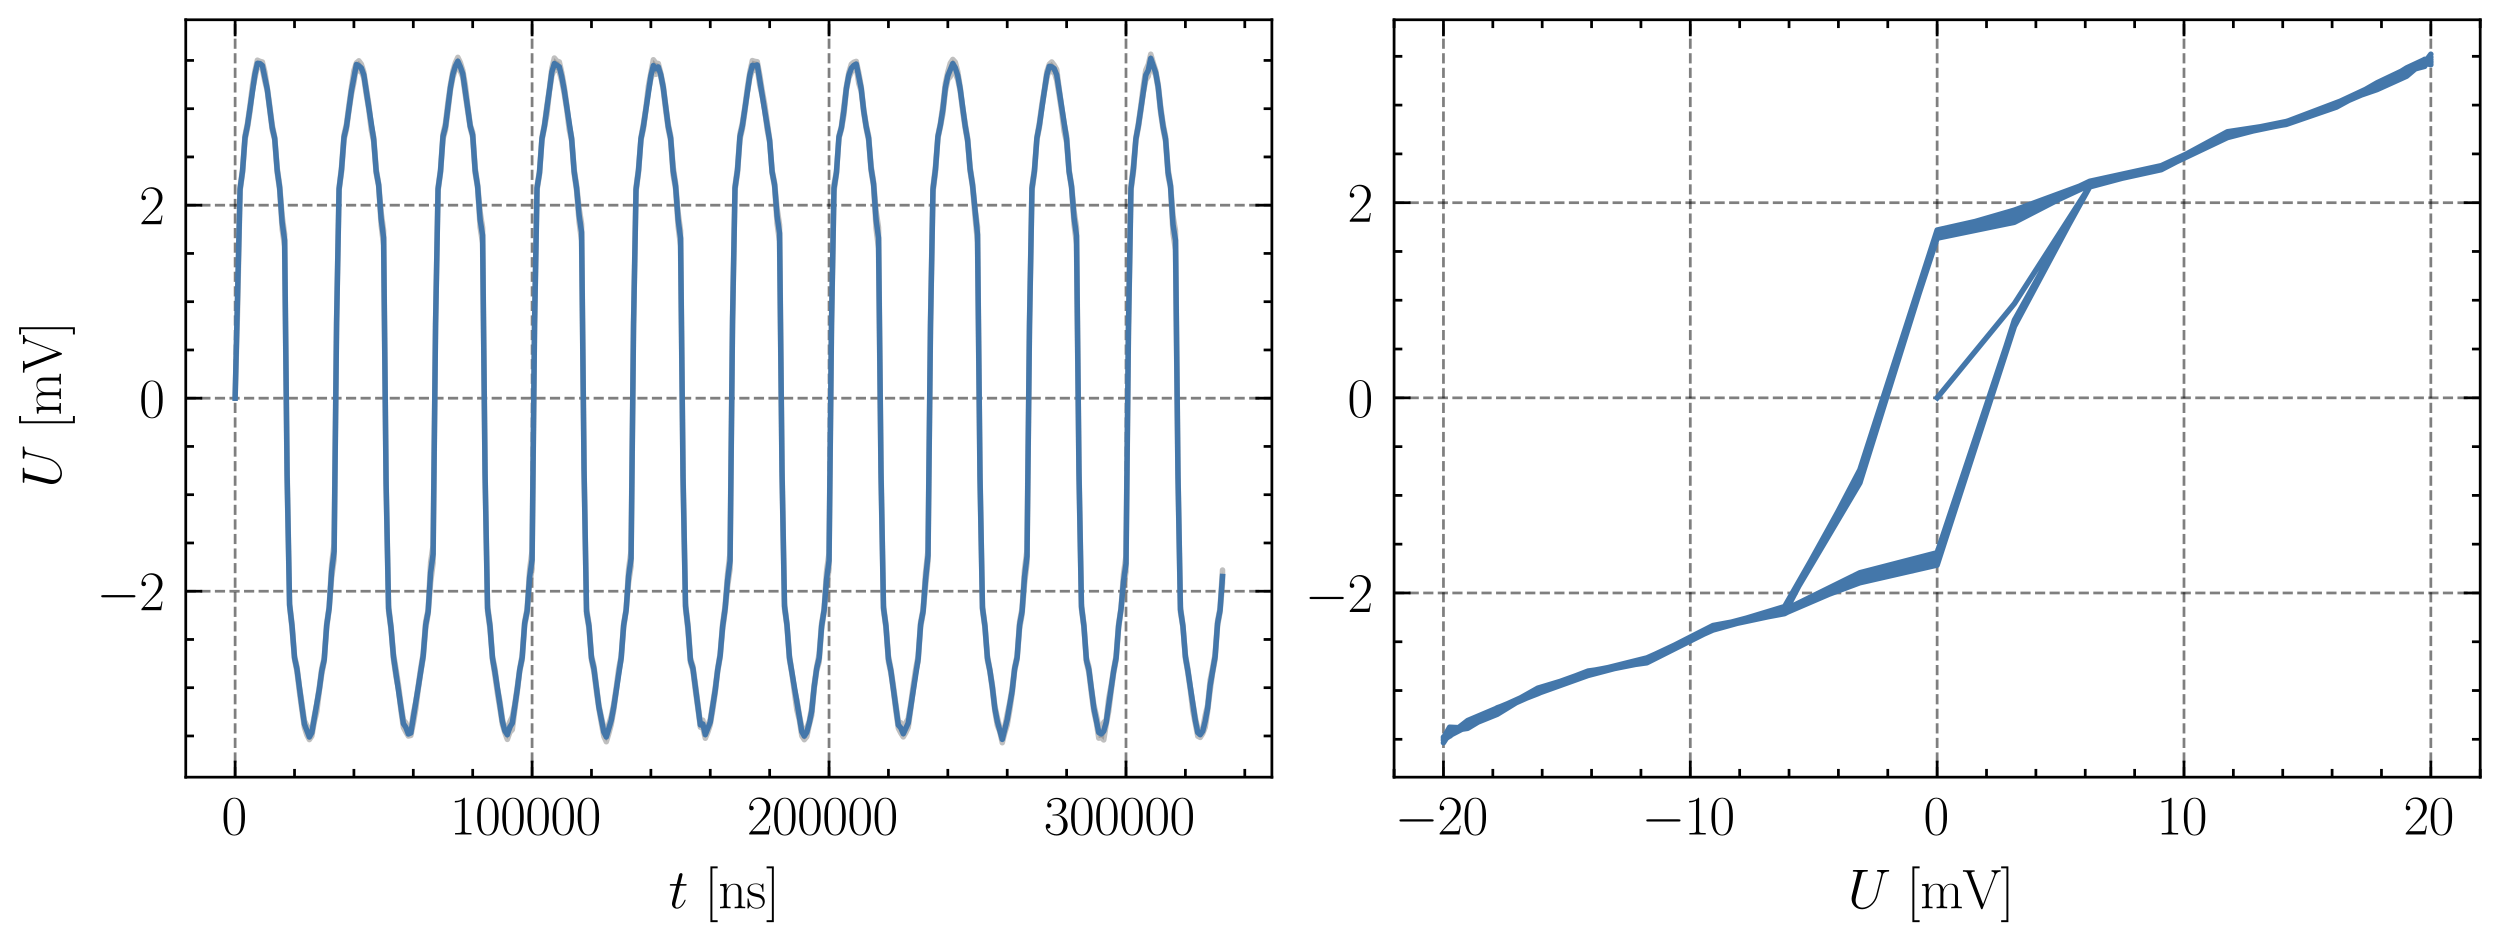 <?xml version="1.0" encoding="utf-8" standalone="no"?>
<!DOCTYPE svg PUBLIC "-//W3C//DTD SVG 1.1//EN"
  "http://www.w3.org/Graphics/SVG/1.1/DTD/svg11.dtd">
<svg xmlns:xlink="http://www.w3.org/1999/xlink" width="454.8pt" height="171.3pt" viewBox="0 0 454.8 171.3" xmlns="http://www.w3.org/2000/svg" version="1.1">
 <defs>
  <style type="text/css">*{stroke-linejoin: round; stroke-linecap: butt}</style>
 </defs>
 <g id="figure_1">
  <g id="patch_1">
   <path d="M 0 171.3 
L 454.8 171.3 
L 454.8 -0 
L 0 -0 
L 0 171.3 
z
" style="fill: none"/>
  </g>
  <g id="axes_1">
   <g id="patch_2">
    <path d="M 33.793 141.381 
L 231.381 141.381 
L 231.381 3.6 
L 33.793 3.6 
L 33.793 141.381 
z
" style="fill: none"/>
   </g>
   <g id="matplotlib.axis_1">
    <g id="xtick_1">
     <g id="line2d_1">
      <path d="M 42.774 141.381 
L 42.774 3.6 
" clip-path="url(#p4f183168d1)" style="fill: none; stroke-dasharray: 1.85,0.8; stroke-dashoffset: 0; stroke: #000000; stroke-opacity: 0.5; stroke-width: 0.5"/>
     </g>
     <g id="line2d_2">
      <defs>
       <path id="m4e137ccfdf" d="M 0 0 
L 0 -3 
" style="stroke: #000000; stroke-width: 0.5"/>
      </defs>
      <g>
       <use xlink:href="#m4e137ccfdf" x="42.774" y="141.381" style="stroke: #000000; stroke-width: 0.5"/>
      </g>
     </g>
     <g id="line2d_3">
      <defs>
       <path id="md9264d3478" d="M 0 0 
L 0 3 
" style="stroke: #000000; stroke-width: 0.5"/>
      </defs>
      <g>
       <use xlink:href="#md9264d3478" x="42.774" y="3.6" style="stroke: #000000; stroke-width: 0.5"/>
      </g>
     </g>
     <g id="text_1">
      <!-- $\mathdefault{0}$ -->
      <g transform="translate(40.283 151.8) scale(0.1 -0.1)">
       <defs>
        <path id="CMR17-30" d="M 2688 2025 
C 2688 2416 2682 3080 2413 3591 
C 2176 4039 1798 4198 1466 4198 
C 1158 4198 768 4058 525 3597 
C 269 3118 243 2524 243 2025 
C 243 1661 250 1106 448 619 
C 723 -39 1216 -128 1466 -128 
C 1760 -128 2208 -7 2470 600 
C 2662 1042 2688 1559 2688 2025 
z
M 1466 -26 
C 1056 -26 813 325 723 812 
C 653 1188 653 1738 653 2096 
C 653 2588 653 2997 736 3387 
C 858 3929 1216 4096 1466 4096 
C 1728 4096 2067 3923 2189 3400 
C 2272 3036 2278 2607 2278 2096 
C 2278 1680 2278 1169 2202 792 
C 2067 95 1690 -26 1466 -26 
z
" transform="scale(0.016)"/>
       </defs>
       <use xlink:href="#CMR17-30" transform="scale(0.996)"/>
      </g>
     </g>
    </g>
    <g id="xtick_2">
     <g id="line2d_4">
      <path d="M 96.797 141.381 
L 96.797 3.6 
" clip-path="url(#p4f183168d1)" style="fill: none; stroke-dasharray: 1.85,0.8; stroke-dashoffset: 0; stroke: #000000; stroke-opacity: 0.5; stroke-width: 0.5"/>
     </g>
     <g id="line2d_5">
      <g>
       <use xlink:href="#m4e137ccfdf" x="96.797" y="141.381" style="stroke: #000000; stroke-width: 0.5"/>
      </g>
     </g>
     <g id="line2d_6">
      <g>
       <use xlink:href="#md9264d3478" x="96.797" y="3.6" style="stroke: #000000; stroke-width: 0.5"/>
      </g>
     </g>
     <g id="text_2">
      <!-- $\mathdefault{100000}$ -->
      <g transform="translate(81.853 151.8) scale(0.1 -0.1)">
       <defs>
        <path id="CMR17-31" d="M 1702 4058 
C 1702 4192 1696 4192 1606 4192 
C 1357 3916 979 3827 621 3827 
C 602 3827 570 3827 563 3808 
C 557 3795 557 3782 557 3648 
C 755 3648 1088 3686 1344 3839 
L 1344 461 
C 1344 236 1331 160 781 160 
L 589 160 
L 589 0 
C 896 0 1216 0 1523 0 
C 1830 0 2150 0 2458 0 
L 2458 160 
L 2266 160 
C 1715 160 1702 230 1702 458 
L 1702 4058 
z
" transform="scale(0.016)"/>
       </defs>
       <use xlink:href="#CMR17-31" transform="scale(0.996)"/>
       <use xlink:href="#CMR17-30" transform="translate(45.69 0) scale(0.996)"/>
       <use xlink:href="#CMR17-30" transform="translate(91.381 0) scale(0.996)"/>
       <use xlink:href="#CMR17-30" transform="translate(137.071 0) scale(0.996)"/>
       <use xlink:href="#CMR17-30" transform="translate(182.762 0) scale(0.996)"/>
       <use xlink:href="#CMR17-30" transform="translate(228.452 0) scale(0.996)"/>
      </g>
     </g>
    </g>
    <g id="xtick_3">
     <g id="line2d_7">
      <path d="M 150.819 141.381 
L 150.819 3.6 
" clip-path="url(#p4f183168d1)" style="fill: none; stroke-dasharray: 1.85,0.8; stroke-dashoffset: 0; stroke: #000000; stroke-opacity: 0.5; stroke-width: 0.5"/>
     </g>
     <g id="line2d_8">
      <g>
       <use xlink:href="#m4e137ccfdf" x="150.819" y="141.381" style="stroke: #000000; stroke-width: 0.5"/>
      </g>
     </g>
     <g id="line2d_9">
      <g>
       <use xlink:href="#md9264d3478" x="150.819" y="3.6" style="stroke: #000000; stroke-width: 0.5"/>
      </g>
     </g>
     <g id="text_3">
      <!-- $\mathdefault{200000}$ -->
      <g transform="translate(135.875 151.8) scale(0.1 -0.1)">
       <defs>
        <path id="CMR17-32" d="M 2669 989 
L 2554 989 
C 2490 536 2438 459 2413 420 
C 2381 369 1920 369 1830 369 
L 602 369 
C 832 619 1280 1072 1824 1597 
C 2214 1967 2669 2402 2669 3035 
C 2669 3790 2067 4224 1395 4224 
C 691 4224 262 3604 262 3030 
C 262 2780 448 2748 525 2748 
C 589 2748 781 2787 781 3010 
C 781 3207 614 3264 525 3264 
C 486 3264 448 3258 422 3245 
C 544 3790 915 4058 1306 4058 
C 1862 4058 2227 3617 2227 3035 
C 2227 2479 1901 2000 1536 1584 
L 262 146 
L 262 0 
L 2515 0 
L 2669 989 
z
" transform="scale(0.016)"/>
       </defs>
       <use xlink:href="#CMR17-32" transform="scale(0.996)"/>
       <use xlink:href="#CMR17-30" transform="translate(45.69 0) scale(0.996)"/>
       <use xlink:href="#CMR17-30" transform="translate(91.381 0) scale(0.996)"/>
       <use xlink:href="#CMR17-30" transform="translate(137.071 0) scale(0.996)"/>
       <use xlink:href="#CMR17-30" transform="translate(182.762 0) scale(0.996)"/>
       <use xlink:href="#CMR17-30" transform="translate(228.452 0) scale(0.996)"/>
      </g>
     </g>
    </g>
    <g id="xtick_4">
     <g id="line2d_10">
      <path d="M 204.842 141.381 
L 204.842 3.6 
" clip-path="url(#p4f183168d1)" style="fill: none; stroke-dasharray: 1.85,0.8; stroke-dashoffset: 0; stroke: #000000; stroke-opacity: 0.5; stroke-width: 0.5"/>
     </g>
     <g id="line2d_11">
      <g>
       <use xlink:href="#m4e137ccfdf" x="204.842" y="141.381" style="stroke: #000000; stroke-width: 0.5"/>
      </g>
     </g>
     <g id="line2d_12">
      <g>
       <use xlink:href="#md9264d3478" x="204.842" y="3.6" style="stroke: #000000; stroke-width: 0.5"/>
      </g>
     </g>
     <g id="text_4">
      <!-- $\mathdefault{300000}$ -->
      <g transform="translate(189.898 151.8) scale(0.1 -0.1)">
       <defs>
        <path id="CMR17-33" d="M 1414 2157 
C 1984 2157 2234 1662 2234 1090 
C 2234 320 1824 25 1453 25 
C 1114 25 563 194 390 693 
C 422 680 454 680 486 680 
C 640 680 755 782 755 948 
C 755 1133 614 1216 486 1216 
C 378 1216 211 1165 211 926 
C 211 335 787 -128 1466 -128 
C 2176 -128 2720 430 2720 1085 
C 2720 1707 2208 2157 1600 2227 
C 2086 2328 2554 2756 2554 3329 
C 2554 3820 2048 4179 1472 4179 
C 890 4179 378 3829 378 3329 
C 378 3110 544 3072 627 3072 
C 762 3072 877 3155 877 3321 
C 877 3486 762 3569 627 3569 
C 602 3569 570 3569 544 3557 
C 730 3959 1235 4032 1459 4032 
C 1683 4032 2106 3925 2106 3320 
C 2106 3143 2080 2828 1862 2550 
C 1670 2304 1453 2304 1242 2284 
C 1210 2284 1062 2269 1037 2269 
C 992 2263 966 2257 966 2208 
C 966 2163 973 2157 1101 2157 
L 1414 2157 
z
" transform="scale(0.016)"/>
       </defs>
       <use xlink:href="#CMR17-33" transform="scale(0.996)"/>
       <use xlink:href="#CMR17-30" transform="translate(45.69 0) scale(0.996)"/>
       <use xlink:href="#CMR17-30" transform="translate(91.381 0) scale(0.996)"/>
       <use xlink:href="#CMR17-30" transform="translate(137.071 0) scale(0.996)"/>
       <use xlink:href="#CMR17-30" transform="translate(182.762 0) scale(0.996)"/>
       <use xlink:href="#CMR17-30" transform="translate(228.452 0) scale(0.996)"/>
      </g>
     </g>
    </g>
    <g id="xtick_5">
     <g id="line2d_13">
      <defs>
       <path id="m151495c011" d="M 0 0 
L 0 -1.5 
" style="stroke: #000000; stroke-width: 0.5"/>
      </defs>
      <g>
       <use xlink:href="#m151495c011" x="53.579" y="141.381" style="stroke: #000000; stroke-width: 0.5"/>
      </g>
     </g>
     <g id="line2d_14">
      <defs>
       <path id="mab93ec9a7f" d="M 0 0 
L 0 1.5 
" style="stroke: #000000; stroke-width: 0.5"/>
      </defs>
      <g>
       <use xlink:href="#mab93ec9a7f" x="53.579" y="3.6" style="stroke: #000000; stroke-width: 0.5"/>
      </g>
     </g>
    </g>
    <g id="xtick_6">
     <g id="line2d_15">
      <g>
       <use xlink:href="#m151495c011" x="64.383" y="141.381" style="stroke: #000000; stroke-width: 0.5"/>
      </g>
     </g>
     <g id="line2d_16">
      <g>
       <use xlink:href="#mab93ec9a7f" x="64.383" y="3.6" style="stroke: #000000; stroke-width: 0.5"/>
      </g>
     </g>
    </g>
    <g id="xtick_7">
     <g id="line2d_17">
      <g>
       <use xlink:href="#m151495c011" x="75.188" y="141.381" style="stroke: #000000; stroke-width: 0.5"/>
      </g>
     </g>
     <g id="line2d_18">
      <g>
       <use xlink:href="#mab93ec9a7f" x="75.188" y="3.6" style="stroke: #000000; stroke-width: 0.5"/>
      </g>
     </g>
    </g>
    <g id="xtick_8">
     <g id="line2d_19">
      <g>
       <use xlink:href="#m151495c011" x="85.992" y="141.381" style="stroke: #000000; stroke-width: 0.5"/>
      </g>
     </g>
     <g id="line2d_20">
      <g>
       <use xlink:href="#mab93ec9a7f" x="85.992" y="3.6" style="stroke: #000000; stroke-width: 0.5"/>
      </g>
     </g>
    </g>
    <g id="xtick_9">
     <g id="line2d_21">
      <g>
       <use xlink:href="#m151495c011" x="107.601" y="141.381" style="stroke: #000000; stroke-width: 0.5"/>
      </g>
     </g>
     <g id="line2d_22">
      <g>
       <use xlink:href="#mab93ec9a7f" x="107.601" y="3.6" style="stroke: #000000; stroke-width: 0.5"/>
      </g>
     </g>
    </g>
    <g id="xtick_10">
     <g id="line2d_23">
      <g>
       <use xlink:href="#m151495c011" x="118.406" y="141.381" style="stroke: #000000; stroke-width: 0.5"/>
      </g>
     </g>
     <g id="line2d_24">
      <g>
       <use xlink:href="#mab93ec9a7f" x="118.406" y="3.6" style="stroke: #000000; stroke-width: 0.5"/>
      </g>
     </g>
    </g>
    <g id="xtick_11">
     <g id="line2d_25">
      <g>
       <use xlink:href="#m151495c011" x="129.21" y="141.381" style="stroke: #000000; stroke-width: 0.5"/>
      </g>
     </g>
     <g id="line2d_26">
      <g>
       <use xlink:href="#mab93ec9a7f" x="129.21" y="3.6" style="stroke: #000000; stroke-width: 0.5"/>
      </g>
     </g>
    </g>
    <g id="xtick_12">
     <g id="line2d_27">
      <g>
       <use xlink:href="#m151495c011" x="140.015" y="141.381" style="stroke: #000000; stroke-width: 0.5"/>
      </g>
     </g>
     <g id="line2d_28">
      <g>
       <use xlink:href="#mab93ec9a7f" x="140.015" y="3.6" style="stroke: #000000; stroke-width: 0.5"/>
      </g>
     </g>
    </g>
    <g id="xtick_13">
     <g id="line2d_29">
      <g>
       <use xlink:href="#m151495c011" x="161.624" y="141.381" style="stroke: #000000; stroke-width: 0.5"/>
      </g>
     </g>
     <g id="line2d_30">
      <g>
       <use xlink:href="#mab93ec9a7f" x="161.624" y="3.6" style="stroke: #000000; stroke-width: 0.5"/>
      </g>
     </g>
    </g>
    <g id="xtick_14">
     <g id="line2d_31">
      <g>
       <use xlink:href="#m151495c011" x="172.429" y="141.381" style="stroke: #000000; stroke-width: 0.5"/>
      </g>
     </g>
     <g id="line2d_32">
      <g>
       <use xlink:href="#mab93ec9a7f" x="172.429" y="3.6" style="stroke: #000000; stroke-width: 0.5"/>
      </g>
     </g>
    </g>
    <g id="xtick_15">
     <g id="line2d_33">
      <g>
       <use xlink:href="#m151495c011" x="183.233" y="141.381" style="stroke: #000000; stroke-width: 0.5"/>
      </g>
     </g>
     <g id="line2d_34">
      <g>
       <use xlink:href="#mab93ec9a7f" x="183.233" y="3.6" style="stroke: #000000; stroke-width: 0.5"/>
      </g>
     </g>
    </g>
    <g id="xtick_16">
     <g id="line2d_35">
      <g>
       <use xlink:href="#m151495c011" x="194.038" y="141.381" style="stroke: #000000; stroke-width: 0.5"/>
      </g>
     </g>
     <g id="line2d_36">
      <g>
       <use xlink:href="#mab93ec9a7f" x="194.038" y="3.6" style="stroke: #000000; stroke-width: 0.5"/>
      </g>
     </g>
    </g>
    <g id="xtick_17">
     <g id="line2d_37">
      <g>
       <use xlink:href="#m151495c011" x="215.647" y="141.381" style="stroke: #000000; stroke-width: 0.5"/>
      </g>
     </g>
     <g id="line2d_38">
      <g>
       <use xlink:href="#mab93ec9a7f" x="215.647" y="3.6" style="stroke: #000000; stroke-width: 0.5"/>
      </g>
     </g>
    </g>
    <g id="xtick_18">
     <g id="line2d_39">
      <g>
       <use xlink:href="#m151495c011" x="226.451" y="141.381" style="stroke: #000000; stroke-width: 0.5"/>
      </g>
     </g>
     <g id="line2d_40">
      <g>
       <use xlink:href="#mab93ec9a7f" x="226.451" y="3.6" style="stroke: #000000; stroke-width: 0.5"/>
      </g>
     </g>
    </g>
    <g id="text_5">
     <!-- $t$ [ns] -->
     <g transform="translate(121.628 165.209) scale(0.1 -0.1)">
      <defs>
       <path id="CMMI12-74" d="M 1286 2566 
L 1875 2566 
C 1997 2566 2061 2566 2061 2681 
C 2061 2752 2022 2752 1894 2752 
L 1331 2752 
L 1568 3692 
C 1594 3781 1594 3794 1594 3840 
C 1594 3943 1510 4000 1427 4000 
C 1376 4000 1229 3981 1178 3775 
L 928 2752 
L 326 2752 
C 198 2752 141 2752 141 2630 
C 141 2566 186 2566 307 2566 
L 877 2566 
L 454 881 
C 403 658 384 594 384 511 
C 384 211 595 -64 954 -64 
C 1600 -64 1946 868 1946 912 
C 1946 951 1920 970 1882 970 
C 1869 970 1843 970 1830 944 
C 1824 938 1818 931 1773 829 
C 1638 511 1344 64 973 64 
C 781 64 768 224 768 364 
C 768 370 768 492 787 568 
L 1286 2566 
z
" transform="scale(0.016)"/>
       <path id="CMR17-5b" d="M 1504 -1600 
L 1504 -1377 
L 902 -1377 
L 902 4544 
L 1504 4544 
L 1504 4767 
L 678 4767 
L 678 -1600 
L 1504 -1600 
z
" transform="scale(0.016)"/>
       <path id="CMR17-6e" d="M 2656 1933 
C 2656 2259 2592 2790 1837 2790 
C 1331 2790 1069 2400 973 2144 
L 966 2144 
L 966 2790 
L 211 2720 
L 211 2554 
C 589 2554 646 2515 646 2208 
L 646 428 
C 646 184 621 153 211 153 
L 211 -13 
C 365 0 646 0 813 0 
C 979 0 1267 0 1421 -13 
L 1421 153 
C 1011 153 986 178 986 428 
L 986 1658 
C 986 2247 1344 2688 1792 2688 
C 2266 2688 2317 2266 2317 1958 
L 2317 428 
C 2317 184 2291 153 1882 153 
L 1882 -13 
C 2035 0 2317 0 2483 0 
C 2650 0 2938 0 3091 -13 
L 3091 153 
C 2682 153 2656 178 2656 428 
L 2656 1933 
z
" transform="scale(0.016)"/>
       <path id="CMR17-73" d="M 1978 2697 
C 1978 2813 1971 2819 1933 2819 
C 1907 2819 1901 2813 1824 2717 
C 1805 2691 1747 2626 1728 2601 
C 1523 2819 1235 2819 1126 2819 
C 416 2819 160 2447 160 2076 
C 160 1498 813 1365 998 1325 
C 1402 1243 1542 1217 1677 1101 
C 1760 1025 1901 884 1901 654 
C 1901 384 1747 38 1158 38 
C 602 38 403 460 288 1021 
C 269 1110 269 1117 218 1117 
C 166 1117 160 1110 160 983 
L 160 63 
C 160 -51 166 -58 205 -58 
C 237 -58 243 -51 275 0 
C 314 57 410 211 448 276 
C 576 103 800 -64 1158 -64 
C 1792 -64 2131 283 2131 784 
C 2131 1112 1958 1285 1875 1362 
C 1683 1561 1459 1606 1190 1657 
C 838 1735 390 1825 390 2217 
C 390 2383 480 2737 1126 2737 
C 1811 2737 1850 2094 1862 1888 
C 1869 1856 1901 1849 1920 1849 
C 1978 1849 1978 1869 1978 1978 
L 1978 2697 
z
" transform="scale(0.016)"/>
       <path id="CMR17-5d" d="M 915 4767 
L 90 4767 
L 90 4544 
L 691 4544 
L 691 -1377 
L 90 -1377 
L 90 -1600 
L 915 -1600 
L 915 4767 
z
" transform="scale(0.016)"/>
      </defs>
      <use xlink:href="#CMMI12-74" transform="scale(0.996)"/>
      <use xlink:href="#CMR17-5b" transform="translate(65.302 0) scale(0.996)"/>
      <use xlink:href="#CMR17-6e" transform="translate(90.173 0) scale(0.996)"/>
      <use xlink:href="#CMR17-73" transform="translate(141.069 0) scale(0.996)"/>
      <use xlink:href="#CMR17-5d" transform="translate(176.87 0) scale(0.996)"/>
     </g>
    </g>
   </g>
   <g id="matplotlib.axis_2">
    <g id="ytick_1">
     <g id="line2d_41">
      <path d="M 33.793 107.554 
L 231.381 107.554 
" clip-path="url(#p4f183168d1)" style="fill: none; stroke-dasharray: 1.85,0.8; stroke-dashoffset: 0; stroke: #000000; stroke-opacity: 0.5; stroke-width: 0.5"/>
     </g>
     <g id="line2d_42">
      <defs>
       <path id="m6e37899726" d="M 0 0 
L 3 0 
" style="stroke: #000000; stroke-width: 0.5"/>
      </defs>
      <g>
       <use xlink:href="#m6e37899726" x="33.793" y="107.554" style="stroke: #000000; stroke-width: 0.5"/>
      </g>
     </g>
     <g id="line2d_43">
      <defs>
       <path id="mf0041f6081" d="M 0 0 
L -3 0 
" style="stroke: #000000; stroke-width: 0.5"/>
      </defs>
      <g>
       <use xlink:href="#mf0041f6081" x="231.381" y="107.554" style="stroke: #000000; stroke-width: 0.5"/>
      </g>
     </g>
     <g id="text_6">
      <!-- $\mathdefault{−2}$ -->
      <g transform="translate(17.563 111.013) scale(0.1 -0.1)">
       <defs>
        <path id="CMSY10-0" d="M 4218 1472 
C 4326 1472 4442 1472 4442 1600 
C 4442 1728 4326 1728 4218 1728 
L 755 1728 
C 646 1728 531 1728 531 1600 
C 531 1472 646 1472 755 1472 
L 4218 1472 
z
" transform="scale(0.016)"/>
       </defs>
       <use xlink:href="#CMSY10-0" transform="scale(0.996)"/>
       <use xlink:href="#CMR17-32" transform="translate(77.487 0) scale(0.996)"/>
      </g>
     </g>
    </g>
    <g id="ytick_2">
     <g id="line2d_44">
      <path d="M 33.793 72.441 
L 231.381 72.441 
" clip-path="url(#p4f183168d1)" style="fill: none; stroke-dasharray: 1.85,0.8; stroke-dashoffset: 0; stroke: #000000; stroke-opacity: 0.5; stroke-width: 0.5"/>
     </g>
     <g id="line2d_45">
      <g>
       <use xlink:href="#m6e37899726" x="33.793" y="72.441" style="stroke: #000000; stroke-width: 0.5"/>
      </g>
     </g>
     <g id="line2d_46">
      <g>
       <use xlink:href="#mf0041f6081" x="231.381" y="72.441" style="stroke: #000000; stroke-width: 0.5"/>
      </g>
     </g>
     <g id="text_7">
      <!-- $\mathdefault{0}$ -->
      <g transform="translate(25.311 75.901) scale(0.1 -0.1)">
       <use xlink:href="#CMR17-30" transform="scale(0.996)"/>
      </g>
     </g>
    </g>
    <g id="ytick_3">
     <g id="line2d_47">
      <path d="M 33.793 37.329 
L 231.381 37.329 
" clip-path="url(#p4f183168d1)" style="fill: none; stroke-dasharray: 1.85,0.8; stroke-dashoffset: 0; stroke: #000000; stroke-opacity: 0.5; stroke-width: 0.5"/>
     </g>
     <g id="line2d_48">
      <g>
       <use xlink:href="#m6e37899726" x="33.793" y="37.329" style="stroke: #000000; stroke-width: 0.5"/>
      </g>
     </g>
     <g id="line2d_49">
      <g>
       <use xlink:href="#mf0041f6081" x="231.381" y="37.329" style="stroke: #000000; stroke-width: 0.5"/>
      </g>
     </g>
     <g id="text_8">
      <!-- $\mathdefault{2}$ -->
      <g transform="translate(25.311 40.788) scale(0.1 -0.1)">
       <use xlink:href="#CMR17-32" transform="scale(0.996)"/>
      </g>
     </g>
    </g>
    <g id="ytick_4">
     <g id="line2d_50">
      <defs>
       <path id="mfe40e4b1a6" d="M 0 0 
L 1.5 0 
" style="stroke: #000000; stroke-width: 0.5"/>
      </defs>
      <g>
       <use xlink:href="#mfe40e4b1a6" x="33.793" y="133.888" style="stroke: #000000; stroke-width: 0.5"/>
      </g>
     </g>
     <g id="line2d_51">
      <defs>
       <path id="m1f469175d4" d="M 0 0 
L -1.5 0 
" style="stroke: #000000; stroke-width: 0.5"/>
      </defs>
      <g>
       <use xlink:href="#m1f469175d4" x="231.381" y="133.888" style="stroke: #000000; stroke-width: 0.5"/>
      </g>
     </g>
    </g>
    <g id="ytick_5">
     <g id="line2d_52">
      <g>
       <use xlink:href="#mfe40e4b1a6" x="33.793" y="125.11" style="stroke: #000000; stroke-width: 0.5"/>
      </g>
     </g>
     <g id="line2d_53">
      <g>
       <use xlink:href="#m1f469175d4" x="231.381" y="125.11" style="stroke: #000000; stroke-width: 0.5"/>
      </g>
     </g>
    </g>
    <g id="ytick_6">
     <g id="line2d_54">
      <g>
       <use xlink:href="#mfe40e4b1a6" x="33.793" y="116.332" style="stroke: #000000; stroke-width: 0.5"/>
      </g>
     </g>
     <g id="line2d_55">
      <g>
       <use xlink:href="#m1f469175d4" x="231.381" y="116.332" style="stroke: #000000; stroke-width: 0.5"/>
      </g>
     </g>
    </g>
    <g id="ytick_7">
     <g id="line2d_56">
      <g>
       <use xlink:href="#mfe40e4b1a6" x="33.793" y="98.776" style="stroke: #000000; stroke-width: 0.5"/>
      </g>
     </g>
     <g id="line2d_57">
      <g>
       <use xlink:href="#m1f469175d4" x="231.381" y="98.776" style="stroke: #000000; stroke-width: 0.5"/>
      </g>
     </g>
    </g>
    <g id="ytick_8">
     <g id="line2d_58">
      <g>
       <use xlink:href="#mfe40e4b1a6" x="33.793" y="89.998" style="stroke: #000000; stroke-width: 0.5"/>
      </g>
     </g>
     <g id="line2d_59">
      <g>
       <use xlink:href="#m1f469175d4" x="231.381" y="89.998" style="stroke: #000000; stroke-width: 0.5"/>
      </g>
     </g>
    </g>
    <g id="ytick_9">
     <g id="line2d_60">
      <g>
       <use xlink:href="#mfe40e4b1a6" x="33.793" y="81.219" style="stroke: #000000; stroke-width: 0.5"/>
      </g>
     </g>
     <g id="line2d_61">
      <g>
       <use xlink:href="#m1f469175d4" x="231.381" y="81.219" style="stroke: #000000; stroke-width: 0.5"/>
      </g>
     </g>
    </g>
    <g id="ytick_10">
     <g id="line2d_62">
      <g>
       <use xlink:href="#mfe40e4b1a6" x="33.793" y="63.663" style="stroke: #000000; stroke-width: 0.5"/>
      </g>
     </g>
     <g id="line2d_63">
      <g>
       <use xlink:href="#m1f469175d4" x="231.381" y="63.663" style="stroke: #000000; stroke-width: 0.5"/>
      </g>
     </g>
    </g>
    <g id="ytick_11">
     <g id="line2d_64">
      <g>
       <use xlink:href="#mfe40e4b1a6" x="33.793" y="54.885" style="stroke: #000000; stroke-width: 0.5"/>
      </g>
     </g>
     <g id="line2d_65">
      <g>
       <use xlink:href="#m1f469175d4" x="231.381" y="54.885" style="stroke: #000000; stroke-width: 0.5"/>
      </g>
     </g>
    </g>
    <g id="ytick_12">
     <g id="line2d_66">
      <g>
       <use xlink:href="#mfe40e4b1a6" x="33.793" y="46.107" style="stroke: #000000; stroke-width: 0.5"/>
      </g>
     </g>
     <g id="line2d_67">
      <g>
       <use xlink:href="#m1f469175d4" x="231.381" y="46.107" style="stroke: #000000; stroke-width: 0.5"/>
      </g>
     </g>
    </g>
    <g id="ytick_13">
     <g id="line2d_68">
      <g>
       <use xlink:href="#mfe40e4b1a6" x="33.793" y="28.551" style="stroke: #000000; stroke-width: 0.5"/>
      </g>
     </g>
     <g id="line2d_69">
      <g>
       <use xlink:href="#m1f469175d4" x="231.381" y="28.551" style="stroke: #000000; stroke-width: 0.5"/>
      </g>
     </g>
    </g>
    <g id="ytick_14">
     <g id="line2d_70">
      <g>
       <use xlink:href="#mfe40e4b1a6" x="33.793" y="19.772" style="stroke: #000000; stroke-width: 0.5"/>
      </g>
     </g>
     <g id="line2d_71">
      <g>
       <use xlink:href="#m1f469175d4" x="231.381" y="19.772" style="stroke: #000000; stroke-width: 0.5"/>
      </g>
     </g>
    </g>
    <g id="ytick_15">
     <g id="line2d_72">
      <g>
       <use xlink:href="#mfe40e4b1a6" x="33.793" y="10.994" style="stroke: #000000; stroke-width: 0.5"/>
      </g>
     </g>
     <g id="line2d_73">
      <g>
       <use xlink:href="#m1f469175d4" x="231.381" y="10.994" style="stroke: #000000; stroke-width: 0.5"/>
      </g>
     </g>
    </g>
    <g id="text_9">
     <!-- $U$ [mV] -->
     <g transform="translate(11.072 88.75) rotate(-90) scale(0.1 -0.1)">
      <defs>
       <path id="CMMI12-55" d="M 3238 1474 
C 3014 581 2272 57 1670 57 
C 1210 57 896 363 896 891 
C 896 916 896 1107 966 1387 
L 1594 3887 
C 1651 4103 1664 4167 2118 4167 
C 2234 4167 2298 4167 2298 4282 
C 2298 4352 2240 4352 2202 4352 
C 2086 4352 1952 4352 1830 4352 
L 1075 4352 
C 954 4352 819 4352 698 4352 
C 653 4352 576 4352 576 4231 
C 576 4167 621 4167 742 4167 
C 1126 4167 1126 4116 1126 4046 
C 1126 4008 1082 3824 1050 3715 
L 493 1488 
C 474 1418 435 1246 435 1075 
C 435 374 941 -128 1638 -128 
C 2285 -128 3002 384 3328 1197 
C 3373 1305 3430 1530 3469 1702 
C 3533 1933 3667 2496 3712 2662 
L 3955 3623 
C 4038 3956 4090 4167 4653 4167 
C 4704 4173 4730 4224 4730 4282 
C 4730 4352 4672 4352 4646 4352 
C 4557 4352 4442 4352 4352 4352 
L 4051 4352 
C 3654 4352 3450 4352 3443 4352 
C 3405 4352 3328 4352 3328 4231 
C 3328 4167 3379 4167 3424 4167 
C 3808 4167 3834 4020 3834 3905 
C 3834 3848 3834 3828 3808 3739 
L 3238 1474 
z
" transform="scale(0.016)"/>
       <path id="CMR17-6d" d="M 4326 1933 
C 4326 2252 4269 2790 3507 2790 
C 3072 2790 2771 2496 2656 2151 
L 2650 2151 
C 2573 2676 2195 2790 1837 2790 
C 1331 2790 1069 2400 973 2144 
L 966 2144 
L 966 2790 
L 211 2720 
L 211 2554 
C 589 2554 646 2515 646 2208 
L 646 428 
C 646 184 621 153 211 153 
L 211 -13 
C 365 0 646 0 813 0 
C 979 0 1267 0 1421 -13 
L 1421 153 
C 1011 153 986 178 986 428 
L 986 1658 
C 986 2247 1344 2688 1792 2688 
C 2266 2688 2317 2266 2317 1958 
L 2317 428 
C 2317 184 2291 153 1882 153 
L 1882 -13 
C 2035 0 2317 0 2483 0 
C 2650 0 2938 0 3091 -13 
L 3091 153 
C 2682 153 2656 178 2656 428 
L 2656 1658 
C 2656 2247 3014 2688 3462 2688 
C 3936 2688 3987 2266 3987 1958 
L 3987 428 
C 3987 184 3962 153 3552 153 
L 3552 -13 
C 3706 0 3987 0 4154 0 
C 4320 0 4608 0 4762 -13 
L 4762 153 
C 4352 153 4326 178 4326 428 
L 4326 1933 
z
" transform="scale(0.016)"/>
       <path id="CMR17-56" d="M 3776 3745 
C 3834 3886 3936 4160 4365 4160 
L 4365 4332 
C 4218 4319 4051 4319 3891 4319 
C 3738 4319 3475 4319 3328 4332 
L 3328 4160 
C 3648 4160 3661 3936 3661 3898 
C 3661 3827 3642 3783 3622 3732 
L 2362 446 
L 1043 3886 
C 1024 3931 1011 3963 1011 3994 
C 1011 4160 1267 4160 1402 4160 
L 1402 4319 
C 1197 4319 896 4319 685 4319 
C 518 4319 218 4319 64 4332 
L 64 4160 
C 435 4160 506 4135 582 3931 
L 2106 -26 
C 2138 -115 2144 -128 2214 -128 
C 2285 -128 2291 -115 2323 -26 
L 3776 3745 
z
" transform="scale(0.016)"/>
      </defs>
      <use xlink:href="#CMMI12-55" transform="scale(0.996)"/>
      <use xlink:href="#CMR17-5b" transform="translate(106.735 0) scale(0.996)"/>
      <use xlink:href="#CMR17-6d" transform="translate(131.606 0) scale(0.996)"/>
      <use xlink:href="#CMR17-56" transform="translate(208.525 0) scale(0.996)"/>
      <use xlink:href="#CMR17-5d" transform="translate(277.598 0) scale(0.996)"/>
     </g>
    </g>
   </g>
   <g id="FillBetweenPolyCollection_1">
    <defs>
     <path id="m15df32b682" d="M 42.774 -98.858 
L 42.774 -98.858 
L 43.224 -115.024 
L 43.674 -136.564 
L 44.125 -139.863 
L 44.575 -145.862 
L 45.025 -148.054 
L 45.475 -150.963 
L 45.925 -154.783 
L 46.376 -157.136 
L 46.826 -159.188 
L 47.276 -159.331 
L 47.726 -158.754 
L 48.176 -156.548 
L 48.626 -154.71 
L 49.077 -151.21 
L 49.527 -147.611 
L 49.977 -145.817 
L 50.427 -139.888 
L 50.877 -136.709 
L 51.328 -129.654 
L 51.778 -126.445 
L 52.228 -83.97 
L 52.678 -61.029 
L 53.128 -56.985 
L 53.579 -51.364 
L 54.029 -49.094 
L 54.479 -45.367 
L 54.929 -42.063 
L 55.379 -38.949 
L 55.829 -37.589 
L 56.28 -36.751 
L 56.73 -37.408 
L 57.18 -39.976 
L 57.63 -41.857 
L 58.08 -45.459 
L 58.531 -48.672 
L 58.981 -50.962 
L 59.431 -57.126 
L 59.881 -60.41 
L 60.331 -66.188 
L 60.782 -69.559 
L 61.232 -112.084 
L 61.682 -136.679 
L 62.132 -139.973 
L 62.582 -145.862 
L 63.033 -147.806 
L 63.483 -151.177 
L 63.933 -154.116 
L 64.383 -156.321 
L 64.833 -159.273 
L 65.283 -158.407 
L 65.734 -158.27 
L 66.184 -157.151 
L 66.634 -154.067 
L 67.084 -151.431 
L 67.534 -147.708 
L 67.985 -145.487 
L 68.435 -139.751 
L 68.885 -137.411 
L 69.335 -130.386 
L 69.785 -126.687 
L 70.236 -82.917 
L 70.686 -60.094 
L 71.136 -56.731 
L 71.586 -51.279 
L 72.036 -48.187 
L 72.486 -45.923 
L 72.937 -42.017 
L 73.387 -38.969 
L 73.837 -38.131 
L 74.287 -37.401 
L 74.737 -37.506 
L 75.188 -39.668 
L 75.638 -42.319 
L 76.088 -45.924 
L 76.538 -48.954 
L 76.988 -51.573 
L 77.439 -56.988 
L 77.889 -59.621 
L 78.339 -65.327 
L 78.789 -68.903 
L 79.239 -111.942 
L 79.69 -136.568 
L 80.14 -139.816 
L 80.59 -146.009 
L 81.04 -147.658 
L 81.49 -151.144 
L 81.94 -154.85 
L 82.391 -157.235 
L 82.841 -158.643 
L 83.291 -159.455 
L 83.741 -158.372 
L 84.191 -157.247 
L 84.642 -154.044 
L 85.092 -150.992 
L 85.542 -148.039 
L 85.992 -146.278 
L 86.442 -139.786 
L 86.893 -137.045 
L 87.343 -129.969 
L 87.793 -127.059 
L 88.243 -84.577 
L 88.693 -60.09 
L 89.144 -56.799 
L 89.594 -51.244 
L 90.044 -48.345 
L 90.494 -45.155 
L 90.944 -42.407 
L 91.394 -39.505 
L 91.845 -37.99 
L 92.295 -36.789 
L 92.745 -38.068 
L 93.195 -38.557 
L 93.645 -42.038 
L 94.096 -45.387 
L 94.546 -49.159 
L 94.996 -51.236 
L 95.446 -57.505 
L 95.896 -59.753 
L 96.347 -64.967 
L 96.797 -67.845 
L 97.247 -111.598 
L 97.697 -136.731 
L 98.147 -139.517 
L 98.597 -145.773 
L 99.048 -148.093 
L 99.498 -150.521 
L 99.948 -154.599 
L 100.398 -157.537 
L 100.848 -158.729 
L 101.299 -158.563 
L 101.749 -158.261 
L 102.199 -156.559 
L 102.649 -154.226 
L 103.099 -151.36 
L 103.55 -147.744 
L 104 -145.611 
L 104.45 -139.682 
L 104.9 -136.524 
L 105.35 -130.896 
L 105.801 -127.511 
L 106.251 -85.494 
L 106.701 -59.587 
L 107.151 -56.916 
L 107.601 -51.212 
L 108.051 -49.096 
L 108.502 -45.457 
L 108.952 -42.329 
L 109.402 -39.746 
L 109.852 -37.329 
L 110.302 -36.361 
L 110.753 -37.869 
L 111.203 -39.554 
L 111.653 -42.113 
L 112.103 -45.474 
L 112.553 -49.062 
L 113.004 -51.297 
L 113.454 -57.145 
L 113.904 -60.124 
L 114.354 -65.277 
L 114.804 -68.3 
L 115.254 -111.642 
L 115.705 -136.376 
L 116.155 -139.863 
L 116.605 -145.792 
L 117.055 -147.849 
L 117.505 -151.24 
L 117.956 -154.748 
L 118.406 -156.955 
L 118.856 -158.298 
L 119.306 -157.778 
L 119.756 -158.503 
L 120.207 -157.361 
L 120.657 -154.998 
L 121.107 -151.201 
L 121.557 -147.899 
L 122.007 -145.661 
L 122.458 -139.468 
L 122.908 -136.847 
L 123.358 -130.136 
L 123.808 -126.54 
L 124.258 -83.701 
L 124.708 -60.556 
L 125.159 -56.608 
L 125.609 -50.774 
L 126.059 -49.304 
L 126.509 -45.626 
L 126.959 -42.396 
L 127.41 -39.013 
L 127.86 -38.89 
L 128.31 -36.995 
L 128.76 -38.091 
L 129.21 -39.455 
L 129.661 -42.123 
L 130.111 -45.233 
L 130.561 -49.118 
L 131.011 -51.694 
L 131.461 -56.795 
L 131.911 -60.077 
L 132.362 -64.604 
L 132.812 -67.785 
L 133.262 -112.069 
L 133.712 -136.677 
L 134.162 -139.767 
L 134.613 -145.905 
L 135.063 -147.883 
L 135.513 -150.992 
L 135.963 -154.462 
L 136.413 -157.093 
L 136.864 -158.528 
L 137.314 -158.506 
L 137.764 -158.904 
L 138.214 -155.784 
L 138.664 -153.833 
L 139.115 -151.295 
L 139.565 -147.704 
L 140.015 -145.387 
L 140.465 -139.731 
L 140.915 -137.283 
L 141.365 -130.641 
L 141.816 -127.343 
L 142.266 -84.61 
L 142.716 -60.535 
L 143.166 -57.36 
L 143.616 -51.28 
L 144.067 -48.723 
L 144.517 -45.353 
L 144.967 -42.113 
L 145.417 -40.311 
L 145.867 -37.416 
L 146.318 -36.731 
L 146.768 -37.282 
L 147.218 -39.392 
L 147.668 -41.196 
L 148.118 -45.979 
L 148.569 -49.256 
L 149.019 -50.857 
L 149.469 -56.85 
L 149.919 -59.96 
L 150.369 -64.428 
L 150.819 -67.887 
L 151.27 -111.687 
L 151.72 -136.414 
L 152.17 -139.641 
L 152.62 -146.117 
L 153.07 -147.764 
L 153.521 -150.35 
L 153.971 -154.831 
L 154.421 -157.118 
L 154.871 -158.167 
L 155.321 -158.791 
L 155.772 -159.156 
L 156.222 -156.142 
L 156.672 -154.722 
L 157.122 -150.814 
L 157.572 -147.922 
L 158.022 -145.737 
L 158.473 -140.177 
L 158.923 -137.415 
L 159.373 -129.766 
L 159.823 -126.116 
L 160.273 -84.282 
L 160.724 -60.312 
L 161.174 -57.076 
L 161.624 -50.928 
L 162.074 -48.817 
L 162.524 -45.693 
L 162.975 -41.961 
L 163.425 -38.811 
L 163.875 -37.945 
L 164.325 -37.244 
L 164.775 -38 
L 165.226 -38.949 
L 165.676 -42.22 
L 166.126 -45.69 
L 166.576 -49.067 
L 167.026 -50.932 
L 167.476 -57.184 
L 167.927 -59.705 
L 168.377 -64.673 
L 168.827 -69.24 
L 169.277 -111.428 
L 169.727 -136.329 
L 170.178 -139.941 
L 170.628 -146.139 
L 171.078 -148.24 
L 171.528 -150.583 
L 171.978 -154.637 
L 172.429 -156.849 
L 172.879 -157.367 
L 173.329 -158.961 
L 173.779 -157.955 
L 174.229 -156.862 
L 174.679 -154.738 
L 175.13 -151.088 
L 175.58 -148.014 
L 176.03 -145.457 
L 176.48 -140.15 
L 176.93 -137.241 
L 177.381 -131.851 
L 177.831 -127.186 
L 178.281 -83.754 
L 178.731 -60.37 
L 179.181 -57.052 
L 179.632 -51.172 
L 180.082 -49.099 
L 180.532 -45.838 
L 180.982 -41.936 
L 181.432 -39.341 
L 181.883 -38.193 
L 182.333 -36.181 
L 182.783 -37.948 
L 183.233 -39.433 
L 183.683 -42.034 
L 184.133 -45.053 
L 184.584 -49.273 
L 185.034 -51.313 
L 185.484 -56.931 
L 185.934 -59.503 
L 186.384 -65.048 
L 186.835 -68.925 
L 187.285 -111.342 
L 187.735 -136.535 
L 188.185 -139.81 
L 188.635 -145.877 
L 189.086 -148.095 
L 189.536 -151.726 
L 189.986 -154.468 
L 190.436 -157.052 
L 190.886 -158.844 
L 191.336 -158.238 
L 191.787 -158.175 
L 192.237 -156.688 
L 192.687 -153.964 
L 193.137 -150.972 
L 193.587 -147.398 
L 194.038 -145.376 
L 194.488 -139.814 
L 194.938 -137.058 
L 195.388 -130.495 
L 195.838 -126.891 
L 196.289 -84.329 
L 196.739 -60.506 
L 197.189 -57.082 
L 197.639 -50.851 
L 198.089 -48.917 
L 198.54 -45.211 
L 198.99 -41.855 
L 199.44 -39.842 
L 199.89 -37.017 
L 200.34 -37.115 
L 200.79 -36.689 
L 201.241 -39.487 
L 201.691 -41.882 
L 202.141 -45.504 
L 202.591 -48.817 
L 203.041 -51.22 
L 203.492 -56.945 
L 203.942 -60.354 
L 204.392 -64.302 
L 204.842 -67.347 
L 205.292 -110.543 
L 205.743 -136.635 
L 206.193 -139.964 
L 206.643 -145.739 
L 207.093 -148.069 
L 207.543 -151.085 
L 207.994 -154.404 
L 208.444 -156.752 
L 208.894 -157.432 
L 209.344 -159.935 
L 209.794 -158.508 
L 210.244 -157.655 
L 210.695 -155.093 
L 211.145 -150.722 
L 211.595 -147.726 
L 212.045 -145.515 
L 212.495 -139.334 
L 212.946 -137.11 
L 213.396 -128.843 
L 213.846 -125.832 
L 214.296 -84.242 
L 214.746 -59.95 
L 215.197 -57.181 
L 215.647 -51.486 
L 216.097 -48.881 
L 216.547 -45.744 
L 216.997 -41.961 
L 217.447 -39.675 
L 217.898 -37.372 
L 218.348 -37.148 
L 218.798 -37.85 
L 219.248 -38.998 
L 219.698 -41.954 
L 220.149 -45.668 
L 220.599 -48.894 
L 221.049 -51.326 
L 221.499 -57.423 
L 221.949 -59.887 
L 222.4 -65.244 
L 222.4 -67.601 
L 222.4 -67.601 
L 221.949 -60.664 
L 221.499 -58.349 
L 221.049 -52.312 
L 220.599 -49.805 
L 220.149 -47.56 
L 219.698 -43.065 
L 219.248 -41.146 
L 218.798 -38.73 
L 218.348 -38.15 
L 217.898 -38.693 
L 217.447 -40.822 
L 216.997 -43.459 
L 216.547 -46.288 
L 216.097 -49.665 
L 215.647 -52.202 
L 215.197 -57.627 
L 214.746 -60.907 
L 214.296 -85.741 
L 213.846 -129.34 
L 213.396 -132.05 
L 212.946 -137.748 
L 212.495 -140.597 
L 212.045 -146.453 
L 211.595 -148.76 
L 211.145 -151.991 
L 210.695 -155.995 
L 210.244 -158.508 
L 209.794 -159.89 
L 209.344 -161.437 
L 208.894 -159.566 
L 208.444 -158.552 
L 207.994 -155.672 
L 207.543 -152.049 
L 207.093 -148.868 
L 206.643 -146.325 
L 206.193 -141.205 
L 205.743 -137.423 
L 205.292 -112.846 
L 204.842 -70.189 
L 204.392 -66.865 
L 203.942 -60.742 
L 203.492 -57.805 
L 203.041 -52.003 
L 202.591 -49.569 
L 202.141 -46.632 
L 201.691 -44.216 
L 201.241 -40.334 
L 200.79 -39.877 
L 200.34 -38.449 
L 199.89 -39.073 
L 199.44 -41.185 
L 198.99 -43.122 
L 198.54 -46.236 
L 198.089 -49.996 
L 197.639 -51.644 
L 197.189 -57.695 
L 196.739 -61.416 
L 196.289 -86.293 
L 195.838 -129.922 
L 195.388 -132.935 
L 194.938 -137.647 
L 194.488 -140.449 
L 194.038 -146.58 
L 193.587 -148.822 
L 193.137 -151.904 
L 192.687 -155.154 
L 192.237 -158.663 
L 191.787 -159.44 
L 191.336 -160.028 
L 190.886 -159.615 
L 190.436 -158.257 
L 189.986 -155.008 
L 189.536 -152.346 
L 189.086 -148.992 
L 188.635 -146.428 
L 188.185 -140.558 
L 187.735 -137.53 
L 187.285 -113.021 
L 186.835 -71.288 
L 186.384 -67.676 
L 185.934 -60.607 
L 185.484 -58.225 
L 185.034 -52.066 
L 184.584 -49.951 
L 184.133 -46.173 
L 183.683 -43.539 
L 183.233 -41.347 
L 182.783 -39.07 
L 182.333 -37.41 
L 181.883 -38.928 
L 181.432 -40.785 
L 180.982 -42.926 
L 180.532 -46.688 
L 180.082 -49.524 
L 179.632 -52.038 
L 179.181 -57.705 
L 178.731 -61.064 
L 178.281 -85.427 
L 177.831 -130.013 
L 177.381 -133.409 
L 176.93 -137.998 
L 176.48 -140.939 
L 176.03 -146.211 
L 175.58 -148.883 
L 175.13 -151.834 
L 174.679 -155.511 
L 174.229 -158.281 
L 173.779 -160.002 
L 173.329 -160.492 
L 172.879 -159.808 
L 172.429 -158.218 
L 171.978 -156.122 
L 171.528 -152.166 
L 171.078 -148.904 
L 170.628 -146.732 
L 170.178 -141.011 
L 169.727 -137.334 
L 169.277 -113.192 
L 168.827 -71.253 
L 168.377 -67.136 
L 167.927 -60.45 
L 167.476 -58.159 
L 167.026 -51.939 
L 166.576 -49.571 
L 166.126 -46.543 
L 165.676 -43.251 
L 165.226 -40.579 
L 164.775 -39.773 
L 164.325 -38.39 
L 163.875 -39.821 
L 163.425 -39.967 
L 162.975 -43.21 
L 162.524 -46.565 
L 162.074 -49.646 
L 161.624 -51.991 
L 161.174 -57.744 
L 160.724 -61.152 
L 160.273 -86.386 
L 159.823 -129.899 
L 159.373 -132.935 
L 158.923 -138.229 
L 158.473 -141.096 
L 158.022 -146.571 
L 157.572 -148.666 
L 157.122 -151.549 
L 156.672 -155.569 
L 156.222 -158.067 
L 155.772 -160.135 
L 155.321 -159.985 
L 154.871 -159.612 
L 154.421 -158.127 
L 153.971 -155.57 
L 153.521 -152.001 
L 153.07 -148.345 
L 152.62 -146.624 
L 152.17 -140.212 
L 151.72 -137.748 
L 151.27 -113.431 
L 150.819 -70.706 
L 150.369 -67.399 
L 149.919 -60.56 
L 149.469 -57.982 
L 149.019 -52.321 
L 148.569 -50.029 
L 148.118 -46.779 
L 147.668 -42.632 
L 147.218 -40.124 
L 146.768 -38.872 
L 146.318 -38.045 
L 145.867 -38.952 
L 145.417 -41.267 
L 144.967 -43.98 
L 144.517 -45.951 
L 144.067 -49.078 
L 143.616 -52.074 
L 143.166 -57.886 
L 142.716 -61.537 
L 142.266 -86.448 
L 141.816 -130.391 
L 141.365 -133.379 
L 140.915 -138.075 
L 140.465 -140.327 
L 140.015 -145.981 
L 139.565 -149.153 
L 139.115 -152.339 
L 138.664 -154.809 
L 138.214 -157.682 
L 137.764 -160.067 
L 137.314 -160.136 
L 136.864 -160.281 
L 136.413 -158.211 
L 135.963 -155.39 
L 135.513 -151.929 
L 135.063 -149.016 
L 134.613 -146.971 
L 134.162 -140.766 
L 133.712 -137.519 
L 133.262 -113.627 
L 132.812 -70.752 
L 132.362 -66.884 
L 131.911 -61.096 
L 131.461 -57.853 
L 131.011 -52.424 
L 130.561 -49.721 
L 130.111 -46.194 
L 129.661 -43.303 
L 129.21 -40.421 
L 128.76 -39.381 
L 128.31 -38.3 
L 127.86 -40.284 
L 127.41 -39.833 
L 126.959 -43.323 
L 126.509 -46.796 
L 126.059 -50.09 
L 125.609 -51.589 
L 125.159 -57.74 
L 124.708 -61.547 
L 124.258 -85.619 
L 123.808 -129.344 
L 123.358 -132.669 
L 122.908 -137.965 
L 122.458 -140.99 
L 122.007 -146.631 
L 121.557 -148.804 
L 121.107 -152.132 
L 120.657 -155.789 
L 120.207 -158.018 
L 119.756 -159.749 
L 119.306 -159.812 
L 118.856 -160.433 
L 118.406 -158.022 
L 117.956 -155.641 
L 117.505 -151.735 
L 117.055 -148.822 
L 116.605 -146.324 
L 116.155 -140.635 
L 115.705 -137.247 
L 115.254 -112.855 
L 114.804 -71.11 
L 114.354 -67.736 
L 113.904 -60.444 
L 113.454 -57.894 
L 113.004 -51.961 
L 112.553 -49.653 
L 112.103 -46.215 
L 111.653 -43.233 
L 111.203 -41.002 
L 110.753 -39.525 
L 110.302 -38.11 
L 109.852 -38.913 
L 109.402 -40.909 
L 108.952 -43.033 
L 108.502 -46.545 
L 108.051 -50.147 
L 107.601 -52.051 
L 107.151 -57.809 
L 106.701 -60.614 
L 106.251 -86.357 
L 105.801 -130.584 
L 105.35 -133.443 
L 104.9 -137.597 
L 104.45 -140.533 
L 104 -146.297 
L 103.55 -148.547 
L 103.099 -152.29 
L 102.649 -155.547 
L 102.199 -158.09 
L 101.749 -160.039 
L 101.299 -160.196 
L 100.848 -160.741 
L 100.398 -158.911 
L 99.948 -155.197 
L 99.498 -152.135 
L 99.048 -148.706 
L 98.597 -146.397 
L 98.147 -140.303 
L 97.697 -137.457 
L 97.247 -113.247 
L 96.797 -71.109 
L 96.347 -67.636 
L 95.896 -60.573 
L 95.446 -58.253 
L 94.996 -52.155 
L 94.546 -49.651 
L 94.096 -46.285 
L 93.645 -43.164 
L 93.195 -40.91 
L 92.745 -39.98 
L 92.295 -38.485 
L 91.845 -38.687 
L 91.394 -40.571 
L 90.944 -43.764 
L 90.494 -46.158 
L 90.044 -49.68 
L 89.594 -51.896 
L 89.144 -57.858 
L 88.693 -61.245 
L 88.243 -85.642 
L 87.793 -129.904 
L 87.343 -132.753 
L 86.893 -137.755 
L 86.442 -140.782 
L 85.992 -147.192 
L 85.542 -148.635 
L 85.092 -152.132 
L 84.642 -155.911 
L 84.191 -158.49 
L 83.741 -159.938 
L 83.291 -160.869 
L 82.841 -159.901 
L 82.391 -158.382 
L 81.94 -155.879 
L 81.49 -152.691 
L 81.04 -148.904 
L 80.59 -146.945 
L 80.14 -140.505 
L 79.69 -137.235 
L 79.239 -112.864 
L 78.789 -72.079 
L 78.339 -68.984 
L 77.889 -60.433 
L 77.439 -58.23 
L 76.988 -52.465 
L 76.538 -49.777 
L 76.088 -46.608 
L 75.638 -43.664 
L 75.188 -41.486 
L 74.737 -38.416 
L 74.287 -38.147 
L 73.837 -39.804 
L 73.387 -40.322 
L 72.937 -43.243 
L 72.486 -46.712 
L 72.036 -49.639 
L 71.586 -52.312 
L 71.136 -57.421 
L 70.686 -61.215 
L 70.236 -84.178 
L 69.785 -129.374 
L 69.335 -132.72 
L 68.885 -137.896 
L 68.435 -140.551 
L 67.985 -146.371 
L 67.534 -148.522 
L 67.084 -152.431 
L 66.634 -155.322 
L 66.184 -158.205 
L 65.734 -159.625 
L 65.283 -160.24 
L 64.833 -159.851 
L 64.383 -158.458 
L 63.933 -155.436 
L 63.483 -152.21 
L 63.033 -148.765 
L 62.582 -146.795 
L 62.132 -140.971 
L 61.682 -137.146 
L 61.232 -113.202 
L 60.782 -72.411 
L 60.331 -68.581 
L 59.881 -60.974 
L 59.431 -57.904 
L 58.981 -51.644 
L 58.531 -49.732 
L 58.08 -46.268 
L 57.63 -43.34 
L 57.18 -41.059 
L 56.73 -38.617 
L 56.28 -37.7 
L 55.829 -39.267 
L 55.379 -40.185 
L 54.929 -43.43 
L 54.479 -46.326 
L 54.029 -49.987 
L 53.579 -51.943 
L 53.128 -57.803 
L 52.678 -61.565 
L 52.228 -86.084 
L 51.778 -128.706 
L 51.328 -132.061 
L 50.877 -137.584 
L 50.427 -140.767 
L 49.977 -146.375 
L 49.527 -148.544 
L 49.077 -152.054 
L 48.626 -155.353 
L 48.176 -158.231 
L 47.726 -160.023 
L 47.276 -160.148 
L 46.826 -160.349 
L 46.376 -158.373 
L 45.925 -155.752 
L 45.475 -152.077 
L 45.025 -148.926 
L 44.575 -146.683 
L 44.125 -140.531 
L 43.674 -137.276 
L 43.224 -116.606 
L 42.774 -98.858 
z
" style="stroke: #808080; stroke-opacity: 0.5"/>
    </defs>
    <g clip-path="url(#p4f183168d1)">
     <use xlink:href="#m15df32b682" x="0" y="171.3" style="fill: #808080; fill-opacity: 0.5; stroke: #808080; stroke-opacity: 0.5"/>
    </g>
   </g>
   <g id="line2d_74">
    <path d="M 42.774 72.441 
L 43.674 34.38 
L 44.125 31.103 
L 44.575 25.027 
L 45.025 22.81 
L 46.376 13.545 
L 46.826 11.531 
L 47.276 11.56 
L 47.726 11.911 
L 48.626 16.268 
L 49.527 23.222 
L 49.977 25.204 
L 50.427 30.972 
L 50.877 34.153 
L 51.328 40.442 
L 51.778 43.724 
L 52.228 86.272 
L 52.678 110.002 
L 53.128 113.905 
L 53.579 119.646 
L 54.029 121.759 
L 54.929 128.553 
L 55.379 131.733 
L 56.28 134.074 
L 56.73 133.287 
L 58.08 125.436 
L 58.531 122.097 
L 58.981 119.997 
L 59.431 113.784 
L 59.881 110.607 
L 60.331 103.915 
L 60.782 100.315 
L 61.232 58.656 
L 61.682 34.387 
L 62.132 30.827 
L 62.582 24.971 
L 63.033 23.014 
L 63.933 16.524 
L 64.833 11.738 
L 65.283 11.976 
L 65.734 12.352 
L 66.184 13.621 
L 67.985 25.37 
L 68.435 31.149 
L 68.885 33.646 
L 69.335 39.747 
L 69.785 43.269 
L 70.236 87.752 
L 70.686 110.645 
L 71.136 114.223 
L 71.586 119.504 
L 73.387 131.654 
L 73.837 132.332 
L 74.287 133.525 
L 74.737 133.339 
L 76.088 125.033 
L 76.988 119.281 
L 77.439 113.69 
L 77.889 111.273 
L 78.339 104.144 
L 78.789 100.809 
L 79.239 58.897 
L 79.69 34.398 
L 80.14 31.139 
L 80.59 24.822 
L 81.04 23.019 
L 81.94 15.935 
L 82.391 13.491 
L 82.841 12.027 
L 83.291 11.137 
L 83.741 12.144 
L 84.191 13.431 
L 85.092 19.737 
L 85.542 22.962 
L 85.992 24.565 
L 86.442 31.015 
L 86.893 33.899 
L 87.343 39.939 
L 87.793 42.818 
L 88.243 86.19 
L 88.693 110.632 
L 89.144 113.971 
L 89.594 119.73 
L 90.044 122.287 
L 90.944 128.214 
L 91.394 131.262 
L 91.845 132.961 
L 92.295 133.663 
L 92.745 132.276 
L 93.195 131.566 
L 94.096 125.464 
L 94.546 121.895 
L 94.996 119.604 
L 95.446 113.421 
L 95.896 111.137 
L 96.347 104.998 
L 96.797 101.822 
L 97.247 58.877 
L 97.697 34.206 
L 98.147 31.39 
L 98.597 25.215 
L 99.048 22.9 
L 99.948 16.401 
L 100.398 13.076 
L 100.848 11.564 
L 101.749 12.15 
L 102.199 13.975 
L 102.649 16.413 
L 104 25.346 
L 104.45 31.192 
L 104.9 34.239 
L 105.35 39.13 
L 105.801 42.252 
L 106.251 85.374 
L 106.701 111.199 
L 107.151 113.937 
L 107.601 119.668 
L 108.051 121.678 
L 108.952 128.618 
L 109.852 133.179 
L 110.302 134.064 
L 111.203 131.022 
L 111.653 128.627 
L 113.004 119.67 
L 113.454 113.78 
L 113.904 111.016 
L 114.354 104.793 
L 114.804 101.594 
L 115.254 59.051 
L 115.705 34.488 
L 116.155 31.051 
L 116.605 25.241 
L 117.055 22.964 
L 118.406 13.811 
L 118.856 11.934 
L 119.306 12.505 
L 119.756 12.173 
L 120.207 13.61 
L 120.657 15.906 
L 121.557 22.948 
L 122.007 25.154 
L 122.458 31.07 
L 122.908 33.893 
L 123.358 39.897 
L 123.808 43.357 
L 124.258 86.64 
L 124.708 110.248 
L 125.159 114.126 
L 125.609 120.118 
L 126.059 121.603 
L 127.41 131.877 
L 127.86 131.713 
L 128.31 133.652 
L 129.21 131.361 
L 130.111 125.586 
L 130.561 121.88 
L 131.011 119.241 
L 131.461 113.976 
L 131.911 110.713 
L 132.362 105.556 
L 132.812 102.031 
L 133.262 58.452 
L 133.712 34.202 
L 134.162 31.033 
L 134.613 24.862 
L 135.063 22.85 
L 136.413 13.648 
L 136.864 11.895 
L 137.314 11.979 
L 137.764 11.814 
L 140.015 25.616 
L 140.465 31.27 
L 140.915 33.62 
L 141.365 39.289 
L 141.816 42.433 
L 142.266 85.77 
L 142.716 110.264 
L 143.166 113.676 
L 143.616 119.623 
L 145.867 133.116 
L 146.318 133.912 
L 146.768 133.222 
L 147.218 131.541 
L 147.668 129.386 
L 148.118 124.921 
L 148.569 121.657 
L 149.019 119.71 
L 149.469 113.883 
L 149.919 111.04 
L 150.369 105.386 
L 150.819 102.003 
L 151.27 58.74 
L 151.72 34.219 
L 152.17 31.373 
L 152.62 24.929 
L 153.07 23.245 
L 153.521 20.124 
L 153.971 16.099 
L 154.421 13.677 
L 154.871 12.41 
L 155.321 11.912 
L 155.772 11.654 
L 156.672 16.154 
L 157.122 20.118 
L 157.572 23.005 
L 158.022 25.146 
L 158.473 30.663 
L 158.923 33.478 
L 159.373 39.949 
L 159.823 43.292 
L 160.273 85.965 
L 160.724 110.567 
L 161.174 113.889 
L 161.624 119.84 
L 162.074 122.068 
L 163.425 131.911 
L 163.875 132.417 
L 164.325 133.483 
L 165.226 131.536 
L 167.026 119.864 
L 167.476 113.628 
L 167.927 111.222 
L 168.377 105.395 
L 168.827 101.053 
L 169.277 58.989 
L 169.727 34.468 
L 170.178 30.823 
L 170.628 24.864 
L 171.078 22.728 
L 171.528 19.925 
L 171.978 15.92 
L 172.429 13.766 
L 173.329 11.573 
L 173.779 12.321 
L 174.229 13.728 
L 174.679 16.175 
L 175.58 22.851 
L 176.03 25.466 
L 176.48 30.755 
L 176.93 33.68 
L 177.831 42.7 
L 178.281 86.709 
L 178.731 110.583 
L 179.181 113.921 
L 179.632 119.694 
L 180.082 121.988 
L 180.532 125.036 
L 180.982 128.869 
L 181.432 131.237 
L 182.333 134.504 
L 183.233 130.909 
L 184.133 125.686 
L 184.584 121.687 
L 185.034 119.61 
L 185.484 113.721 
L 185.934 111.245 
L 186.384 104.937 
L 186.835 101.193 
L 187.285 59.118 
L 187.735 34.267 
L 188.185 31.116 
L 188.635 25.147 
L 189.086 22.756 
L 189.986 16.561 
L 190.436 13.645 
L 190.886 12.07 
L 191.336 12.167 
L 191.787 12.492 
L 192.237 13.624 
L 194.038 25.321 
L 194.488 31.168 
L 194.938 33.947 
L 195.388 39.585 
L 195.838 42.893 
L 196.289 85.988 
L 196.739 110.338 
L 197.189 113.911 
L 197.639 120.052 
L 198.089 121.843 
L 198.99 128.811 
L 199.89 133.255 
L 200.34 133.518 
L 200.79 133.017 
L 201.241 131.389 
L 202.591 122.107 
L 203.041 119.688 
L 203.492 113.925 
L 203.942 110.751 
L 204.392 105.716 
L 204.842 102.531 
L 205.292 59.605 
L 205.743 34.271 
L 206.193 30.715 
L 206.643 25.268 
L 207.093 22.831 
L 208.444 13.648 
L 208.894 12.8 
L 209.344 10.613 
L 210.244 13.218 
L 210.695 15.756 
L 211.145 19.943 
L 211.595 23.057 
L 212.045 25.316 
L 212.495 31.334 
L 212.946 33.871 
L 213.396 40.853 
L 213.846 43.713 
L 214.296 86.308 
L 214.746 110.871 
L 215.197 113.896 
L 215.647 119.456 
L 216.097 122.027 
L 217.447 131.051 
L 217.898 133.267 
L 218.348 133.651 
L 218.798 133.009 
L 219.248 131.228 
L 219.698 128.79 
L 220.149 124.686 
L 221.049 119.481 
L 221.499 113.413 
L 221.949 111.024 
L 222.4 104.877 
L 222.4 104.877 
" clip-path="url(#p4f183168d1)" style="fill: none; stroke: #4477aa; stroke-linecap: square"/>
   </g>
   <g id="patch_3">
    <path d="M 33.793 141.381 
L 33.793 3.6 
" style="fill: none; stroke: #000000; stroke-width: 0.5; stroke-linejoin: miter; stroke-linecap: square"/>
   </g>
   <g id="patch_4">
    <path d="M 231.381 141.381 
L 231.381 3.6 
" style="fill: none; stroke: #000000; stroke-width: 0.5; stroke-linejoin: miter; stroke-linecap: square"/>
   </g>
   <g id="patch_5">
    <path d="M 33.793 141.381 
L 231.381 141.381 
" style="fill: none; stroke: #000000; stroke-width: 0.5; stroke-linejoin: miter; stroke-linecap: square"/>
   </g>
   <g id="patch_6">
    <path d="M 33.793 3.6 
L 231.381 3.6 
" style="fill: none; stroke: #000000; stroke-width: 0.5; stroke-linejoin: miter; stroke-linecap: square"/>
   </g>
  </g>
  <g id="axes_2">
   <g id="patch_7">
    <path d="M 253.611 141.381 
L 451.2 141.381 
L 451.2 3.6 
L 253.611 3.6 
L 253.611 141.381 
z
" style="fill: none"/>
   </g>
   <g id="matplotlib.axis_3">
    <g id="xtick_19">
     <g id="line2d_75">
      <path d="M 262.593 141.381 
L 262.593 3.6 
" clip-path="url(#pb3d2f1b42a)" style="fill: none; stroke-dasharray: 1.85,0.8; stroke-dashoffset: 0; stroke: #000000; stroke-opacity: 0.5; stroke-width: 0.5"/>
     </g>
     <g id="line2d_76">
      <g>
       <use xlink:href="#m4e137ccfdf" x="262.593" y="141.381" style="stroke: #000000; stroke-width: 0.5"/>
      </g>
     </g>
     <g id="line2d_77">
      <g>
       <use xlink:href="#md9264d3478" x="262.593" y="3.6" style="stroke: #000000; stroke-width: 0.5"/>
      </g>
     </g>
     <g id="text_10">
      <!-- $\mathdefault{−20}$ -->
      <g transform="translate(253.737 151.8) scale(0.1 -0.1)">
       <use xlink:href="#CMSY10-0" transform="scale(0.996)"/>
       <use xlink:href="#CMR17-32" transform="translate(77.487 0) scale(0.996)"/>
       <use xlink:href="#CMR17-30" transform="translate(123.178 0) scale(0.996)"/>
      </g>
     </g>
    </g>
    <g id="xtick_20">
     <g id="line2d_78">
      <path d="M 307.499 141.381 
L 307.499 3.6 
" clip-path="url(#pb3d2f1b42a)" style="fill: none; stroke-dasharray: 1.85,0.8; stroke-dashoffset: 0; stroke: #000000; stroke-opacity: 0.5; stroke-width: 0.5"/>
     </g>
     <g id="line2d_79">
      <g>
       <use xlink:href="#m4e137ccfdf" x="307.499" y="141.381" style="stroke: #000000; stroke-width: 0.5"/>
      </g>
     </g>
     <g id="line2d_80">
      <g>
       <use xlink:href="#md9264d3478" x="307.499" y="3.6" style="stroke: #000000; stroke-width: 0.5"/>
      </g>
     </g>
     <g id="text_11">
      <!-- $\mathdefault{−10}$ -->
      <g transform="translate(298.643 151.8) scale(0.1 -0.1)">
       <use xlink:href="#CMSY10-0" transform="scale(0.996)"/>
       <use xlink:href="#CMR17-31" transform="translate(77.487 0) scale(0.996)"/>
       <use xlink:href="#CMR17-30" transform="translate(123.178 0) scale(0.996)"/>
      </g>
     </g>
    </g>
    <g id="xtick_21">
     <g id="line2d_81">
      <path d="M 352.405 141.381 
L 352.405 3.6 
" clip-path="url(#pb3d2f1b42a)" style="fill: none; stroke-dasharray: 1.85,0.8; stroke-dashoffset: 0; stroke: #000000; stroke-opacity: 0.5; stroke-width: 0.5"/>
     </g>
     <g id="line2d_82">
      <g>
       <use xlink:href="#m4e137ccfdf" x="352.405" y="141.381" style="stroke: #000000; stroke-width: 0.5"/>
      </g>
     </g>
     <g id="line2d_83">
      <g>
       <use xlink:href="#md9264d3478" x="352.405" y="3.6" style="stroke: #000000; stroke-width: 0.5"/>
      </g>
     </g>
     <g id="text_12">
      <!-- $\mathdefault{0}$ -->
      <g transform="translate(349.915 151.8) scale(0.1 -0.1)">
       <use xlink:href="#CMR17-30" transform="scale(0.996)"/>
      </g>
     </g>
    </g>
    <g id="xtick_22">
     <g id="line2d_84">
      <path d="M 397.312 141.381 
L 397.312 3.6 
" clip-path="url(#pb3d2f1b42a)" style="fill: none; stroke-dasharray: 1.85,0.8; stroke-dashoffset: 0; stroke: #000000; stroke-opacity: 0.5; stroke-width: 0.5"/>
     </g>
     <g id="line2d_85">
      <g>
       <use xlink:href="#m4e137ccfdf" x="397.312" y="141.381" style="stroke: #000000; stroke-width: 0.5"/>
      </g>
     </g>
     <g id="line2d_86">
      <g>
       <use xlink:href="#md9264d3478" x="397.312" y="3.6" style="stroke: #000000; stroke-width: 0.5"/>
      </g>
     </g>
     <g id="text_13">
      <!-- $\mathdefault{10}$ -->
      <g transform="translate(392.331 151.8) scale(0.1 -0.1)">
       <use xlink:href="#CMR17-31" transform="scale(0.996)"/>
       <use xlink:href="#CMR17-30" transform="translate(45.69 0) scale(0.996)"/>
      </g>
     </g>
    </g>
    <g id="xtick_23">
     <g id="line2d_87">
      <path d="M 442.218 141.381 
L 442.218 3.6 
" clip-path="url(#pb3d2f1b42a)" style="fill: none; stroke-dasharray: 1.85,0.8; stroke-dashoffset: 0; stroke: #000000; stroke-opacity: 0.5; stroke-width: 0.5"/>
     </g>
     <g id="line2d_88">
      <g>
       <use xlink:href="#m4e137ccfdf" x="442.218" y="141.381" style="stroke: #000000; stroke-width: 0.5"/>
      </g>
     </g>
     <g id="line2d_89">
      <g>
       <use xlink:href="#md9264d3478" x="442.218" y="3.6" style="stroke: #000000; stroke-width: 0.5"/>
      </g>
     </g>
     <g id="text_14">
      <!-- $\mathdefault{20}$ -->
      <g transform="translate(437.237 151.8) scale(0.1 -0.1)">
       <use xlink:href="#CMR17-32" transform="scale(0.996)"/>
       <use xlink:href="#CMR17-30" transform="translate(45.69 0) scale(0.996)"/>
      </g>
     </g>
    </g>
    <g id="xtick_24">
     <g id="line2d_90">
      <g>
       <use xlink:href="#m151495c011" x="253.611" y="141.381" style="stroke: #000000; stroke-width: 0.5"/>
      </g>
     </g>
     <g id="line2d_91">
      <g>
       <use xlink:href="#mab93ec9a7f" x="253.611" y="3.6" style="stroke: #000000; stroke-width: 0.5"/>
      </g>
     </g>
    </g>
    <g id="xtick_25">
     <g id="line2d_92">
      <g>
       <use xlink:href="#m151495c011" x="271.574" y="141.381" style="stroke: #000000; stroke-width: 0.5"/>
      </g>
     </g>
     <g id="line2d_93">
      <g>
       <use xlink:href="#mab93ec9a7f" x="271.574" y="3.6" style="stroke: #000000; stroke-width: 0.5"/>
      </g>
     </g>
    </g>
    <g id="xtick_26">
     <g id="line2d_94">
      <g>
       <use xlink:href="#m151495c011" x="280.555" y="141.381" style="stroke: #000000; stroke-width: 0.5"/>
      </g>
     </g>
     <g id="line2d_95">
      <g>
       <use xlink:href="#mab93ec9a7f" x="280.555" y="3.6" style="stroke: #000000; stroke-width: 0.5"/>
      </g>
     </g>
    </g>
    <g id="xtick_27">
     <g id="line2d_96">
      <g>
       <use xlink:href="#m151495c011" x="289.537" y="141.381" style="stroke: #000000; stroke-width: 0.5"/>
      </g>
     </g>
     <g id="line2d_97">
      <g>
       <use xlink:href="#mab93ec9a7f" x="289.537" y="3.6" style="stroke: #000000; stroke-width: 0.5"/>
      </g>
     </g>
    </g>
    <g id="xtick_28">
     <g id="line2d_98">
      <g>
       <use xlink:href="#m151495c011" x="298.518" y="141.381" style="stroke: #000000; stroke-width: 0.5"/>
      </g>
     </g>
     <g id="line2d_99">
      <g>
       <use xlink:href="#mab93ec9a7f" x="298.518" y="3.6" style="stroke: #000000; stroke-width: 0.5"/>
      </g>
     </g>
    </g>
    <g id="xtick_29">
     <g id="line2d_100">
      <g>
       <use xlink:href="#m151495c011" x="316.48" y="141.381" style="stroke: #000000; stroke-width: 0.5"/>
      </g>
     </g>
     <g id="line2d_101">
      <g>
       <use xlink:href="#mab93ec9a7f" x="316.48" y="3.6" style="stroke: #000000; stroke-width: 0.5"/>
      </g>
     </g>
    </g>
    <g id="xtick_30">
     <g id="line2d_102">
      <g>
       <use xlink:href="#m151495c011" x="325.462" y="141.381" style="stroke: #000000; stroke-width: 0.5"/>
      </g>
     </g>
     <g id="line2d_103">
      <g>
       <use xlink:href="#mab93ec9a7f" x="325.462" y="3.6" style="stroke: #000000; stroke-width: 0.5"/>
      </g>
     </g>
    </g>
    <g id="xtick_31">
     <g id="line2d_104">
      <g>
       <use xlink:href="#m151495c011" x="334.443" y="141.381" style="stroke: #000000; stroke-width: 0.5"/>
      </g>
     </g>
     <g id="line2d_105">
      <g>
       <use xlink:href="#mab93ec9a7f" x="334.443" y="3.6" style="stroke: #000000; stroke-width: 0.5"/>
      </g>
     </g>
    </g>
    <g id="xtick_32">
     <g id="line2d_106">
      <g>
       <use xlink:href="#m151495c011" x="343.424" y="141.381" style="stroke: #000000; stroke-width: 0.5"/>
      </g>
     </g>
     <g id="line2d_107">
      <g>
       <use xlink:href="#mab93ec9a7f" x="343.424" y="3.6" style="stroke: #000000; stroke-width: 0.5"/>
      </g>
     </g>
    </g>
    <g id="xtick_33">
     <g id="line2d_108">
      <g>
       <use xlink:href="#m151495c011" x="361.387" y="141.381" style="stroke: #000000; stroke-width: 0.5"/>
      </g>
     </g>
     <g id="line2d_109">
      <g>
       <use xlink:href="#mab93ec9a7f" x="361.387" y="3.6" style="stroke: #000000; stroke-width: 0.5"/>
      </g>
     </g>
    </g>
    <g id="xtick_34">
     <g id="line2d_110">
      <g>
       <use xlink:href="#m151495c011" x="370.368" y="141.381" style="stroke: #000000; stroke-width: 0.5"/>
      </g>
     </g>
     <g id="line2d_111">
      <g>
       <use xlink:href="#mab93ec9a7f" x="370.368" y="3.6" style="stroke: #000000; stroke-width: 0.5"/>
      </g>
     </g>
    </g>
    <g id="xtick_35">
     <g id="line2d_112">
      <g>
       <use xlink:href="#m151495c011" x="379.349" y="141.381" style="stroke: #000000; stroke-width: 0.5"/>
      </g>
     </g>
     <g id="line2d_113">
      <g>
       <use xlink:href="#mab93ec9a7f" x="379.349" y="3.6" style="stroke: #000000; stroke-width: 0.5"/>
      </g>
     </g>
    </g>
    <g id="xtick_36">
     <g id="line2d_114">
      <g>
       <use xlink:href="#m151495c011" x="388.331" y="141.381" style="stroke: #000000; stroke-width: 0.5"/>
      </g>
     </g>
     <g id="line2d_115">
      <g>
       <use xlink:href="#mab93ec9a7f" x="388.331" y="3.6" style="stroke: #000000; stroke-width: 0.5"/>
      </g>
     </g>
    </g>
    <g id="xtick_37">
     <g id="line2d_116">
      <g>
       <use xlink:href="#m151495c011" x="406.293" y="141.381" style="stroke: #000000; stroke-width: 0.5"/>
      </g>
     </g>
     <g id="line2d_117">
      <g>
       <use xlink:href="#mab93ec9a7f" x="406.293" y="3.6" style="stroke: #000000; stroke-width: 0.5"/>
      </g>
     </g>
    </g>
    <g id="xtick_38">
     <g id="line2d_118">
      <g>
       <use xlink:href="#m151495c011" x="415.274" y="141.381" style="stroke: #000000; stroke-width: 0.5"/>
      </g>
     </g>
     <g id="line2d_119">
      <g>
       <use xlink:href="#mab93ec9a7f" x="415.274" y="3.6" style="stroke: #000000; stroke-width: 0.5"/>
      </g>
     </g>
    </g>
    <g id="xtick_39">
     <g id="line2d_120">
      <g>
       <use xlink:href="#m151495c011" x="424.256" y="141.381" style="stroke: #000000; stroke-width: 0.5"/>
      </g>
     </g>
     <g id="line2d_121">
      <g>
       <use xlink:href="#mab93ec9a7f" x="424.256" y="3.6" style="stroke: #000000; stroke-width: 0.5"/>
      </g>
     </g>
    </g>
    <g id="xtick_40">
     <g id="line2d_122">
      <g>
       <use xlink:href="#m151495c011" x="433.237" y="141.381" style="stroke: #000000; stroke-width: 0.5"/>
      </g>
     </g>
     <g id="line2d_123">
      <g>
       <use xlink:href="#mab93ec9a7f" x="433.237" y="3.6" style="stroke: #000000; stroke-width: 0.5"/>
      </g>
     </g>
    </g>
    <g id="xtick_41">
     <g id="line2d_124">
      <g>
       <use xlink:href="#m151495c011" x="451.2" y="141.381" style="stroke: #000000; stroke-width: 0.5"/>
      </g>
     </g>
     <g id="line2d_125">
      <g>
       <use xlink:href="#mab93ec9a7f" x="451.2" y="3.6" style="stroke: #000000; stroke-width: 0.5"/>
      </g>
     </g>
    </g>
    <g id="text_15">
     <!-- $U$ [mV] -->
     <g transform="translate(336.146 165.209) scale(0.1 -0.1)">
      <use xlink:href="#CMMI12-55" transform="scale(0.996)"/>
      <use xlink:href="#CMR17-5b" transform="translate(106.735 0) scale(0.996)"/>
      <use xlink:href="#CMR17-6d" transform="translate(131.606 0) scale(0.996)"/>
      <use xlink:href="#CMR17-56" transform="translate(208.525 0) scale(0.996)"/>
      <use xlink:href="#CMR17-5d" transform="translate(277.598 0) scale(0.996)"/>
     </g>
    </g>
   </g>
   <g id="matplotlib.axis_4">
    <g id="ytick_16">
     <g id="line2d_126">
      <path d="M 253.611 107.871 
L 451.2 107.871 
" clip-path="url(#pb3d2f1b42a)" style="fill: none; stroke-dasharray: 1.85,0.8; stroke-dashoffset: 0; stroke: #000000; stroke-opacity: 0.5; stroke-width: 0.5"/>
     </g>
     <g id="line2d_127">
      <g>
       <use xlink:href="#m6e37899726" x="253.611" y="107.871" style="stroke: #000000; stroke-width: 0.5"/>
      </g>
     </g>
     <g id="line2d_128">
      <g>
       <use xlink:href="#mf0041f6081" x="451.2" y="107.871" style="stroke: #000000; stroke-width: 0.5"/>
      </g>
     </g>
     <g id="text_16">
      <!-- $\mathdefault{−2}$ -->
      <g transform="translate(237.381 111.33) scale(0.1 -0.1)">
       <use xlink:href="#CMSY10-0" transform="scale(0.996)"/>
       <use xlink:href="#CMR17-32" transform="translate(77.487 0) scale(0.996)"/>
      </g>
     </g>
    </g>
    <g id="ytick_17">
     <g id="line2d_129">
      <path d="M 253.611 72.372 
L 451.2 72.372 
" clip-path="url(#pb3d2f1b42a)" style="fill: none; stroke-dasharray: 1.85,0.8; stroke-dashoffset: 0; stroke: #000000; stroke-opacity: 0.5; stroke-width: 0.5"/>
     </g>
     <g id="line2d_130">
      <g>
       <use xlink:href="#m6e37899726" x="253.611" y="72.372" style="stroke: #000000; stroke-width: 0.5"/>
      </g>
     </g>
     <g id="line2d_131">
      <g>
       <use xlink:href="#mf0041f6081" x="451.2" y="72.372" style="stroke: #000000; stroke-width: 0.5"/>
      </g>
     </g>
     <g id="text_17">
      <!-- $\mathdefault{0}$ -->
      <g transform="translate(245.13 75.831) scale(0.1 -0.1)">
       <use xlink:href="#CMR17-30" transform="scale(0.996)"/>
      </g>
     </g>
    </g>
    <g id="ytick_18">
     <g id="line2d_132">
      <path d="M 253.611 36.872 
L 451.2 36.872 
" clip-path="url(#pb3d2f1b42a)" style="fill: none; stroke-dasharray: 1.85,0.8; stroke-dashoffset: 0; stroke: #000000; stroke-opacity: 0.5; stroke-width: 0.5"/>
     </g>
     <g id="line2d_133">
      <g>
       <use xlink:href="#m6e37899726" x="253.611" y="36.872" style="stroke: #000000; stroke-width: 0.5"/>
      </g>
     </g>
     <g id="line2d_134">
      <g>
       <use xlink:href="#mf0041f6081" x="451.2" y="36.872" style="stroke: #000000; stroke-width: 0.5"/>
      </g>
     </g>
     <g id="text_18">
      <!-- $\mathdefault{2}$ -->
      <g transform="translate(245.13 40.332) scale(0.1 -0.1)">
       <use xlink:href="#CMR17-32" transform="scale(0.996)"/>
      </g>
     </g>
    </g>
    <g id="ytick_19">
     <g id="line2d_135">
      <g>
       <use xlink:href="#mfe40e4b1a6" x="253.611" y="134.496" style="stroke: #000000; stroke-width: 0.5"/>
      </g>
     </g>
     <g id="line2d_136">
      <g>
       <use xlink:href="#m1f469175d4" x="451.2" y="134.496" style="stroke: #000000; stroke-width: 0.5"/>
      </g>
     </g>
    </g>
    <g id="ytick_20">
     <g id="line2d_137">
      <g>
       <use xlink:href="#mfe40e4b1a6" x="253.611" y="125.621" style="stroke: #000000; stroke-width: 0.5"/>
      </g>
     </g>
     <g id="line2d_138">
      <g>
       <use xlink:href="#m1f469175d4" x="451.2" y="125.621" style="stroke: #000000; stroke-width: 0.5"/>
      </g>
     </g>
    </g>
    <g id="ytick_21">
     <g id="line2d_139">
      <g>
       <use xlink:href="#mfe40e4b1a6" x="253.611" y="116.746" style="stroke: #000000; stroke-width: 0.5"/>
      </g>
     </g>
     <g id="line2d_140">
      <g>
       <use xlink:href="#m1f469175d4" x="451.2" y="116.746" style="stroke: #000000; stroke-width: 0.5"/>
      </g>
     </g>
    </g>
    <g id="ytick_22">
     <g id="line2d_141">
      <g>
       <use xlink:href="#mfe40e4b1a6" x="253.611" y="98.996" style="stroke: #000000; stroke-width: 0.5"/>
      </g>
     </g>
     <g id="line2d_142">
      <g>
       <use xlink:href="#m1f469175d4" x="451.2" y="98.996" style="stroke: #000000; stroke-width: 0.5"/>
      </g>
     </g>
    </g>
    <g id="ytick_23">
     <g id="line2d_143">
      <g>
       <use xlink:href="#mfe40e4b1a6" x="253.611" y="90.122" style="stroke: #000000; stroke-width: 0.5"/>
      </g>
     </g>
     <g id="line2d_144">
      <g>
       <use xlink:href="#m1f469175d4" x="451.2" y="90.122" style="stroke: #000000; stroke-width: 0.5"/>
      </g>
     </g>
    </g>
    <g id="ytick_24">
     <g id="line2d_145">
      <g>
       <use xlink:href="#mfe40e4b1a6" x="253.611" y="81.247" style="stroke: #000000; stroke-width: 0.5"/>
      </g>
     </g>
     <g id="line2d_146">
      <g>
       <use xlink:href="#m1f469175d4" x="451.2" y="81.247" style="stroke: #000000; stroke-width: 0.5"/>
      </g>
     </g>
    </g>
    <g id="ytick_25">
     <g id="line2d_147">
      <g>
       <use xlink:href="#mfe40e4b1a6" x="253.611" y="63.497" style="stroke: #000000; stroke-width: 0.5"/>
      </g>
     </g>
     <g id="line2d_148">
      <g>
       <use xlink:href="#m1f469175d4" x="451.2" y="63.497" style="stroke: #000000; stroke-width: 0.5"/>
      </g>
     </g>
    </g>
    <g id="ytick_26">
     <g id="line2d_149">
      <g>
       <use xlink:href="#mfe40e4b1a6" x="253.611" y="54.622" style="stroke: #000000; stroke-width: 0.5"/>
      </g>
     </g>
     <g id="line2d_150">
      <g>
       <use xlink:href="#m1f469175d4" x="451.2" y="54.622" style="stroke: #000000; stroke-width: 0.5"/>
      </g>
     </g>
    </g>
    <g id="ytick_27">
     <g id="line2d_151">
      <g>
       <use xlink:href="#mfe40e4b1a6" x="253.611" y="45.747" style="stroke: #000000; stroke-width: 0.5"/>
      </g>
     </g>
     <g id="line2d_152">
      <g>
       <use xlink:href="#m1f469175d4" x="451.2" y="45.747" style="stroke: #000000; stroke-width: 0.5"/>
      </g>
     </g>
    </g>
    <g id="ytick_28">
     <g id="line2d_153">
      <g>
       <use xlink:href="#mfe40e4b1a6" x="253.611" y="27.998" style="stroke: #000000; stroke-width: 0.5"/>
      </g>
     </g>
     <g id="line2d_154">
      <g>
       <use xlink:href="#m1f469175d4" x="451.2" y="27.998" style="stroke: #000000; stroke-width: 0.5"/>
      </g>
     </g>
    </g>
    <g id="ytick_29">
     <g id="line2d_155">
      <g>
       <use xlink:href="#mfe40e4b1a6" x="253.611" y="19.123" style="stroke: #000000; stroke-width: 0.5"/>
      </g>
     </g>
     <g id="line2d_156">
      <g>
       <use xlink:href="#m1f469175d4" x="451.2" y="19.123" style="stroke: #000000; stroke-width: 0.5"/>
      </g>
     </g>
    </g>
    <g id="ytick_30">
     <g id="line2d_157">
      <g>
       <use xlink:href="#mfe40e4b1a6" x="253.611" y="10.248" style="stroke: #000000; stroke-width: 0.5"/>
      </g>
     </g>
     <g id="line2d_158">
      <g>
       <use xlink:href="#m1f469175d4" x="451.2" y="10.248" style="stroke: #000000; stroke-width: 0.5"/>
      </g>
     </g>
    </g>
   </g>
   <g id="line2d_159">
    <path d="M 352.405 72.372 
L 366.461 55.228 
L 380.158 33.891 
L 393.18 30.578 
L 405.215 24.435 
L 415.903 22.193 
L 425.064 19.13 
L 432.429 15.341 
L 437.817 12.827 
L 441.096 10.79 
L 442.218 10.82 
L 441.096 11.175 
L 437.817 13.196 
L 432.429 15.579 
L 425.064 19.016 
L 415.903 22.61 
L 405.215 24.614 
L 393.18 30.446 
L 380.158 33.661 
L 366.461 40.02 
L 352.405 43.338 
L 338.35 86.355 
L 324.653 110.347 
L 311.63 114.293 
L 299.596 120.097 
L 288.908 122.232 
L 279.747 125.968 
L 272.382 129.101 
L 266.994 132.316 
L 263.715 133.468 
L 262.593 134.684 
L 263.715 133.888 
L 266.994 131.355 
L 272.382 129.252 
L 279.747 125.95 
L 288.908 122.575 
L 299.596 120.451 
L 311.63 114.171 
L 324.653 110.959 
L 338.35 104.192 
L 352.405 100.552 
L 366.461 58.435 
L 380.158 33.898 
L 393.18 30.3 
L 405.215 24.378 
L 415.903 22.4 
L 425.064 18.954 
L 432.429 15.838 
L 437.817 13.196 
L 441.096 10.999 
L 442.218 11.24 
L 441.096 11.621 
L 437.817 12.904 
L 432.429 15.921 
L 425.064 18.714 
L 415.903 22.572 
L 405.215 24.782 
L 393.18 30.624 
L 380.158 33.149 
L 366.461 39.317 
L 352.405 42.879 
L 338.35 87.851 
L 324.653 110.996 
L 311.63 114.614 
L 299.596 119.953 
L 288.908 122.867 
L 279.747 125.492 
L 272.382 129.22 
L 266.994 132.237 
L 263.715 132.922 
L 262.593 134.129 
L 263.715 133.94 
L 266.994 131.295 
L 279.747 125.543 
L 288.908 122.41 
L 299.596 119.727 
L 311.63 114.075 
L 324.653 111.631 
L 338.35 104.424 
L 352.405 101.052 
L 366.461 58.678 
L 380.158 33.909 
L 393.18 30.615 
L 405.215 24.228 
L 415.903 22.405 
L 425.064 18.728 
L 437.817 12.772 
L 441.096 11.292 
L 442.218 10.392 
L 441.096 11.411 
L 437.817 12.711 
L 432.429 15.635 
L 425.064 19.087 
L 415.903 22.348 
L 405.215 23.968 
L 393.18 30.489 
L 380.158 33.405 
L 366.461 39.511 
L 352.405 42.422 
L 338.35 86.272 
L 324.653 110.983 
L 311.63 114.359 
L 299.596 120.181 
L 288.908 122.767 
L 279.747 126.16 
L 272.382 128.759 
L 266.994 131.84 
L 262.593 134.268 
L 263.715 132.865 
L 266.994 132.148 
L 272.382 129.249 
L 279.747 125.978 
L 288.908 122.37 
L 299.596 120.054 
L 311.63 113.803 
L 324.653 111.493 
L 338.35 105.287 
L 352.405 102.077 
L 366.461 58.658 
L 380.158 33.715 
L 393.18 30.868 
L 405.215 24.625 
L 415.903 22.285 
L 425.064 19.324 
L 432.429 15.714 
L 437.817 12.352 
L 441.096 10.824 
L 442.218 11.184 
L 441.096 11.416 
L 437.817 13.261 
L 432.429 15.726 
L 425.064 18.821 
L 415.903 22.542 
L 405.215 24.757 
L 393.18 30.668 
L 380.158 33.749 
L 366.461 38.694 
L 352.405 41.85 
L 338.35 85.447 
L 324.653 111.557 
L 311.63 114.325 
L 299.596 120.119 
L 288.908 122.151 
L 279.747 125.811 
L 266.994 131.547 
L 262.593 134.674 
L 263.715 133.196 
L 266.994 131.598 
L 279.747 125.97 
L 288.908 122.418 
L 299.596 120.121 
L 311.63 114.166 
L 324.653 111.371 
L 338.35 105.08 
L 352.405 101.846 
L 366.461 58.834 
L 380.158 34 
L 393.18 30.525 
L 405.215 24.652 
L 415.903 22.35 
L 425.064 19.163 
L 432.429 15.415 
L 437.817 13.095 
L 441.096 11.198 
L 442.218 11.775 
L 441.096 11.44 
L 432.429 15.214 
L 425.064 18.982 
L 415.903 22.333 
L 405.215 24.563 
L 393.18 30.545 
L 380.158 33.399 
L 366.461 39.469 
L 352.405 42.967 
L 338.35 86.727 
L 324.653 110.595 
L 311.63 114.516 
L 299.596 120.574 
L 288.908 122.075 
L 279.747 125.599 
L 272.382 128.987 
L 266.994 132.462 
L 263.715 132.296 
L 262.593 134.257 
L 263.715 133.156 
L 266.994 131.941 
L 272.382 129.136 
L 288.908 122.356 
L 299.596 119.687 
L 311.63 114.364 
L 324.653 111.065 
L 338.35 105.851 
L 352.405 102.287 
L 366.461 58.228 
L 380.158 33.711 
L 393.18 30.507 
L 405.215 24.268 
L 415.903 22.234 
L 425.064 19.19 
L 432.429 15.686 
L 441.096 11.158 
L 442.218 11.243 
L 441.096 11.077 
L 437.817 13.859 
L 432.429 16.298 
L 425.064 18.829 
L 415.903 22.255 
L 405.215 25.03 
L 393.18 30.747 
L 380.158 33.123 
L 366.461 38.855 
L 352.405 42.033 
L 338.35 85.848 
L 324.653 110.611 
L 311.63 114.061 
L 299.596 120.073 
L 288.908 122.88 
L 272.382 128.799 
L 266.994 131.081 
L 262.593 134.52 
L 263.715 133.822 
L 266.994 132.123 
L 272.382 129.944 
L 279.747 125.429 
L 288.908 122.13 
L 299.596 120.162 
L 311.63 114.27 
L 324.653 111.395 
L 338.35 105.68 
L 352.405 102.26 
L 366.461 58.52 
L 380.158 33.728 
L 393.18 30.851 
L 405.215 24.336 
L 415.903 22.634 
L 425.064 19.478 
L 432.429 15.409 
L 437.817 12.96 
L 442.218 11.175 
L 441.096 10.915 
L 437.817 13.484 
L 432.429 15.465 
L 425.064 19.472 
L 415.903 22.391 
L 405.215 24.555 
L 393.18 30.134 
L 380.158 32.979 
L 366.461 39.521 
L 352.405 42.901 
L 338.35 86.045 
L 324.653 110.918 
L 311.63 114.276 
L 299.596 120.293 
L 288.908 122.545 
L 279.747 125.682 
L 272.382 129.264 
L 266.994 132.496 
L 263.715 133.008 
L 262.593 134.086 
L 263.715 133.004 
L 266.994 132.117 
L 272.382 129.113 
L 279.747 125.695 
L 288.908 122.457 
L 299.596 120.317 
L 311.63 114.012 
L 324.653 111.58 
L 338.35 105.689 
L 352.405 101.299 
L 366.461 58.772 
L 380.158 33.981 
L 393.18 30.295 
L 405.215 24.27 
L 415.903 22.11 
L 425.064 19.277 
L 432.429 15.228 
L 437.817 13.05 
L 441.096 11.984 
L 442.218 10.833 
L 441.096 11.589 
L 437.817 13.012 
L 432.429 15.486 
L 425.064 19.189 
L 415.903 22.235 
L 405.215 24.879 
L 393.18 30.226 
L 380.158 33.183 
L 366.461 38.228 
L 352.405 42.303 
L 338.35 86.797 
L 324.653 110.934 
L 311.63 114.308 
L 299.596 120.145 
L 288.908 122.465 
L 279.747 125.546 
L 272.382 129.421 
L 263.715 133.334 
L 262.593 135.118 
L 263.715 133.386 
L 266.994 131.484 
L 272.382 129.061 
L 279.747 126.203 
L 288.908 122.161 
L 299.596 120.06 
L 311.63 114.107 
L 324.653 111.603 
L 338.35 105.226 
L 352.405 101.44 
L 366.461 58.902 
L 380.158 33.777 
L 393.18 30.591 
L 405.215 24.557 
L 415.903 22.139 
L 432.429 15.876 
L 437.817 12.928 
L 441.096 11.336 
L 442.218 11.433 
L 441.096 11.762 
L 437.817 12.907 
L 432.429 16.057 
L 425.064 19.213 
L 415.903 22.577 
L 405.215 24.733 
L 393.18 30.644 
L 380.158 33.454 
L 366.461 39.153 
L 352.405 42.498 
L 338.35 86.068 
L 324.653 110.686 
L 311.63 114.299 
L 299.596 120.507 
L 288.908 122.318 
L 279.747 126.092 
L 272.382 129.363 
L 266.994 131.36 
L 263.715 133.855 
L 262.593 134.121 
L 263.715 133.615 
L 266.994 131.969 
L 272.382 128.796 
L 279.747 125.744 
L 288.908 122.584 
L 299.596 120.139 
L 311.63 114.312 
L 324.653 111.104 
L 338.35 106.013 
L 352.405 102.794 
L 366.461 59.394 
L 380.158 33.781 
L 393.18 30.186 
L 405.215 24.679 
L 415.903 22.215 
L 425.064 19.082 
L 437.817 12.931 
L 441.096 12.074 
L 442.218 9.863 
L 441.096 11.366 
L 437.817 12.496 
L 432.429 15.062 
L 425.064 19.295 
L 415.903 22.443 
L 405.215 24.727 
L 393.18 30.812 
L 380.158 33.376 
L 366.461 40.435 
L 352.405 43.327 
L 338.35 86.391 
L 324.653 111.225 
L 311.63 114.283 
L 299.596 119.904 
L 288.908 122.504 
L 279.747 125.796 
L 266.994 131.627 
L 263.715 133.868 
L 262.593 134.256 
L 266.994 131.806 
L 272.382 129.341 
L 279.747 125.192 
L 288.908 122.426 
L 299.596 119.93 
L 311.63 113.795 
L 324.653 111.38 
L 338.35 105.165 
L 338.35 105.165 
" clip-path="url(#pb3d2f1b42a)" style="fill: none; stroke: #4477aa; stroke-linecap: square"/>
   </g>
   <g id="patch_8">
    <path d="M 253.611 141.381 
L 253.611 3.6 
" style="fill: none; stroke: #000000; stroke-width: 0.5; stroke-linejoin: miter; stroke-linecap: square"/>
   </g>
   <g id="patch_9">
    <path d="M 451.2 141.381 
L 451.2 3.6 
" style="fill: none; stroke: #000000; stroke-width: 0.5; stroke-linejoin: miter; stroke-linecap: square"/>
   </g>
   <g id="patch_10">
    <path d="M 253.611 141.381 
L 451.2 141.381 
" style="fill: none; stroke: #000000; stroke-width: 0.5; stroke-linejoin: miter; stroke-linecap: square"/>
   </g>
   <g id="patch_11">
    <path d="M 253.611 3.6 
L 451.2 3.6 
" style="fill: none; stroke: #000000; stroke-width: 0.5; stroke-linejoin: miter; stroke-linecap: square"/>
   </g>
  </g>
 </g>
 <defs>
  <clipPath id="p4f183168d1">
   <rect x="33.793" y="3.6" width="197.588" height="137.781"/>
  </clipPath>
  <clipPath id="pb3d2f1b42a">
   <rect x="253.611" y="3.6" width="197.588" height="137.781"/>
  </clipPath>
 </defs>
</svg>
